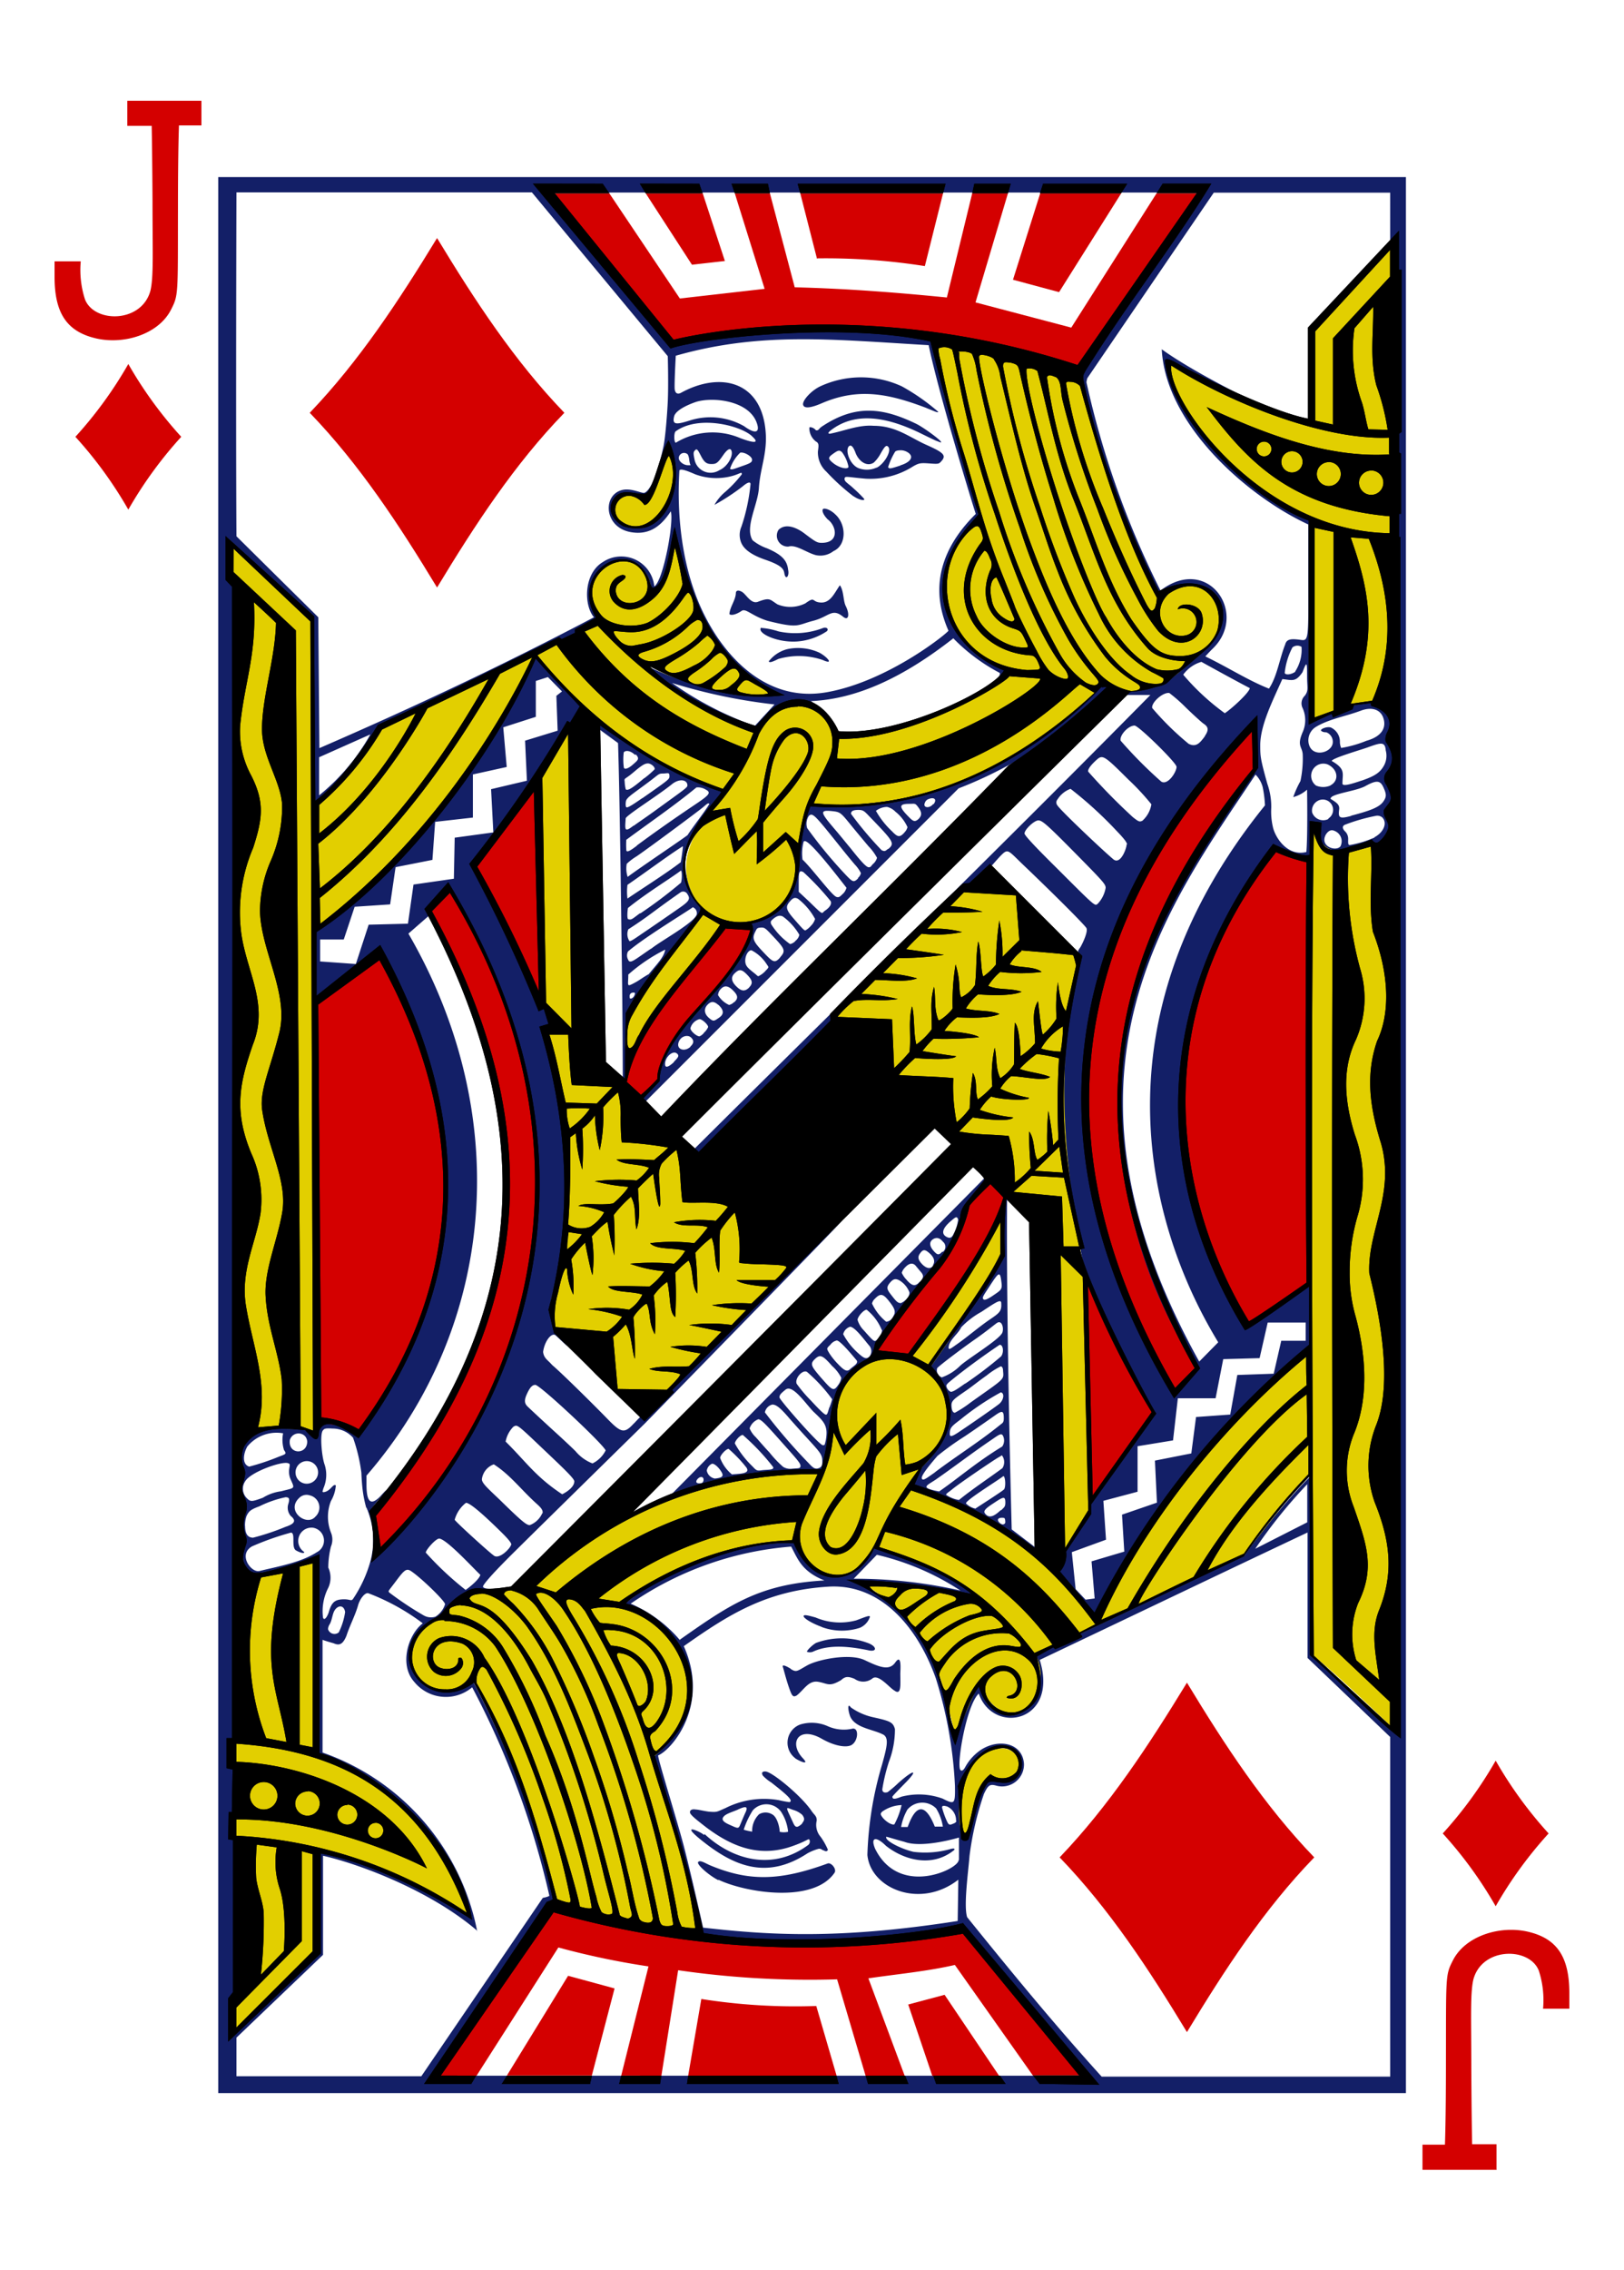 <svg xmlns="http://www.w3.org/2000/svg" viewBox="0 0 178.58 249.45">
  <title>D11</title>
  <path d="M14.11,56a45.13,45.13,0,0,0-5.82-8,45.12,45.12,0,0,0,5.82-8,45.12,45.12,0,0,0,5.82,8A45.13,45.13,0,0,0,14.11,56Z" style="fill: #d40000"/>
  <path d="M164.47,209.47a45.13,45.13,0,0,0-5.82-8,45.12,45.12,0,0,0,5.82-8,45.12,45.12,0,0,0,5.82,8A45.13,45.13,0,0,0,164.47,209.47Z" style="fill: #d40000"/>
  <path d="M48.06,64.56c-4.15-6.85-8.51-13.51-14-19.2,5.45-5.69,9.82-12.35,14-19.2,4.15,6.85,8.51,13.51,14,19.2C56.58,51,52.21,57.7,48.06,64.56Z" style="fill: #d40000"/>
  <path d="M130.52,223.3c-4.15-6.85-8.51-13.51-14-19.2,5.45-5.69,9.82-12.35,14-19.2,4.15,6.85,8.51,13.51,14,19.2C139,209.79,134.67,216.45,130.52,223.3Z" style="fill: #d40000"/>
  <path d="M24,230V19.46H154.6V230ZM71,54.47c-4.67-1.27-4.56,3.37-1.14,3.54,3.83.33,5.47-6.2,3.64-8.78C73.51,49.23,71.92,54.15,71,54.47ZM40.7,80.71l-5.61,2.5,0,4.19a23,23,0,0,0,5.63-6.69ZM79,206.61c-1.1-.56-2.43-1.76-2.23-2s.7.08,1.24.33c4.38,1.85,7.79,1.73,13-.17.4-.14,1,.61.77,1-2.31,3.43-9.8,2.21-12.79.78Zm-1.53-5.08c3.24,3,7.64,4,11.41,1.2a.49.49,0,0,0,.15-.51c-.11-.28-.11,0-1.72.58-3.62,1.36-6.67.24-9.65-2-1.23-.95-1.79-1.41-1.79-1.66s.23-.37.64-.3c.26,0,1,.19,1.49.24.91.07.84,0,1.76-.39a9.41,9.41,0,0,1,5.88-.88,11.43,11.43,0,0,0,1.17.22c.46-.15-.22-.77-2-2.16a4.62,4.62,0,0,1-.92-.75c-.22-.37,0-.47.27-.46.72,0,4,2.72,5.08,4.34.34.49.57.54.57,1.05a2,2,0,0,0,.42,1.78,7.44,7.44,0,0,1,.81,1.43s-.08.31-.46.07c-.17,0-.25-.22-.57-.17a5.68,5.68,0,0,0-1.21.49c-4.24,2.78-7.71,1.59-11.11-1s-.63-1.39-.26-1Zm9.19-.27a4.91,4.91,0,0,0-.77-2.17,2,2,0,0,0-3.11-.16,9.24,9.24,0,0,0-1,2.13,6.53,6.53,0,0,0,.93.21,2.54,2.54,0,0,1,.76-1.91,1.41,1.41,0,0,1,1.42,0c.59.29.84,1.47.85,1.93a2,2,0,0,0,.9,0Zm-5.5-2.42c-.64.29-1.47.48-1.67.91s.65.72,1.1.93c.65.29.65.2.86-.3.13-.31.3-.71.46-1.08.48-.93,0-.8-.76-.46Zm7.05,1.49c.27-.3.29-.54,0-.91a2.56,2.56,0,0,0-1-.54c-.59-.2-.85-.44-.48.36l.53,1.15c.24.49.43.39.76.16a1.09,1.09,0,0,0,.22-.22ZM27.4,161.16a24.92,24.92,0,0,0,3.26-1.09c.79-.3.88-.29.57-.73a3.79,3.79,0,0,1-.1-1.84,4.16,4.16,0,0,0-3.93,1.45C26.75,159.73,26.59,160.9,27.4,161.16Zm-.17,3.56c.34.31.54.28,1.68-.14a5,5,0,0,1,2-.71c1.52-.4,1.52-.24,1.09-1.22a2.11,2.11,0,0,1-.2-1.23c.07-.49.13-.56-.14-.64-.72-.23-4.15,1-4.7,2A1.46,1.46,0,0,0,27.23,164.71Zm78.31,33.16c.06.78.08,2,.08,2.63,0,1.26.47,1.56,1,.86.53-1.65.74-4.25,2-5.56.94-.27,2.09.21,2.77-.44a1.85,1.85,0,0,0-1.08-3.31C107.44,192,105.34,195.51,105.54,197.87Zm7.06-4a2.41,2.41,0,0,1-3.11,2.32c-.66-.17-.85,0-1.29.92a33.63,33.63,0,0,0-1.59,6.83c-.11,1.52-.67,5.47-.26,6.72,4.61,5.71,9.47,11.65,14.79,17.52h31.73V190.87l-9.09-8.69,0-13.78c-9.83,4.64-19.64,9.34-29.45,14,2.14,6.86-5.11,8.3-6.7,3.7-1.38,1.26-2.51,8.08-2,8.41,0,0,.18.25.49-.3a5.44,5.44,0,0,1,1.86-2C110,191,112.46,191.61,112.6,193.83Zm-25.18-.7a2.13,2.13,0,0,1,.57-3.68,4.34,4.34,0,0,1,3,.17,4.31,4.31,0,0,0,2.78.28c.72-.08.59,1.43-.17,1.82-.53.27-1.75.14-3.23-.7-2.55-1.46-3.68.43-2.09,2.13.88.94-.62.19-.85,0ZM34.85,170.56a1.43,1.43,0,0,0-.47-2.69,1.46,1.46,0,0,0-.92,2.68c0,.24-.61,0-.94-.2-.51-.38,0-1.88-.52-1.94a30.77,30.77,0,0,0-4.28,1.51c-1.59.9-.1,2.94.82,2.71,1.92-.48,4.52-.91,6.31-2.07Zm-7.9-2.91c0,.91.29,1.31.88,1.32a26.35,26.35,0,0,0,3.56-1.19c.91-.3,1.28-.63.58-1.2a1.39,1.39,0,0,1-.29-1.24c.24-.75.06-.79-.26-.82a11.92,11.92,0,0,0-2.89,1c-1,.37-1.16.54-1.42,1.07a3.14,3.14,0,0,0-.17,1.08Zm10.31,11.71a7.39,7.39,0,0,0,.69-2.22c-.1-.65-.58-.8-1-.38s-.38,1.17-.69,1.71a1.09,1.09,0,0,0-.19.55.74.74,0,0,0,1.2.34ZM49.81,98.24c-1.08-1-2.66,2.4-2.71,2.44l-2.19,1.91c11.63,20.06,9.61,43.15-4.61,59.56l0,1c0,2.29.69,2.19,1.66,1.12s.34-.2-.08.24-.93,1.14-1.08,1.34c.17,1.27.92,3.54.61,4.6C65.71,147,61.23,118,49.81,98.24Zm-9.54,67.43a13.3,13.3,0,0,1-.43-2.3c-.05-.52-.08-1-.1-1.53a18.67,18.67,0,0,0-.92-3.86,3,3,0,0,0-2.24-1c-.84-.05-.92,0-1.1.24-.31.47-.1,2.86.22,3.73a3.65,3.65,0,0,1-.14,2.6c-.1.37-.14.39,0,.42.79-.06,1.05-1,1.37-.74a4,4,0,0,1-.54,1.71,4.73,4.73,0,0,0,0,3.46,2,2,0,0,1,0,1.55,9.54,9.54,0,0,0-.29,2.31,2.63,2.63,0,0,1,0,2.21,5.62,5.62,0,0,0-.58,3.28c.11.35.4.05.62-.55.33-1.19.72-1.45,1.7-1.46.71,0,.78.25,1-.07a14.23,14.23,0,0,0,1.86-4,9,9,0,0,0-.4-6Zm7.58,12a2.49,2.49,0,0,0,1.09-1.39c0-.35-2.66-2.93-3.76-3.65-.5-.32-.74-.09-1.63,1.1s-.89,1.07-.74,1.27a36.08,36.08,0,0,0,3.78,2.51,1.62,1.62,0,0,0,1.26.15Zm5-4.6c-.4-.3-3.58-3.83-4.52-4-.36-.07-1.51,1.24-1.51,1.54a34.68,34.68,0,0,0,4.38,4.1C51.62,174.43,52.77,173.5,52.83,173Zm3.38-3.33c0-.21-.35-.64-1.21-1.48-2.18-2.14-3.4-3.13-3.78-3.12A3.52,3.52,0,0,0,50,167c.14.27,3.79,3.58,4.26,3.9.58.56,1.86-.75,1.94-1.15Zm3.42-3.42c.09-.31-.09-.58-.55-1-1.73-1.53-2.95-3.23-4.8-4.41A2,2,0,0,0,53,162.47c-.09.45.56,1,1.94,2.32,2.38,2.33,2.94,2.8,3.31,2.8a2.45,2.45,0,0,0,1.38-1.31Zm-25.58-2a1.13,1.13,0,0,0-1.08.2c-1.69,1.44.71,3.29,1.69,2.14a1.37,1.37,0,0,0-.61-2.34Zm29.09-1.51c0-.24-.49-.78-2.2-2.41-4.22-4-4-3.88-4.5-3.63a3.14,3.14,0,0,0-.86,1.64c2.25,2.22,3.28,3.85,6.22,5.79.5-.25,1.31-.78,1.33-1.39Zm-29,.15a1.24,1.24,0,1,0-1.66-1.08,1.23,1.23,0,0,0,1.66,1.08Zm32.45-3.54c0-.48-7.22-7.24-7.74-7.24-.35,0-.6.28-.93,1s-.26,1.06.1,1.4c.52.5,1.91,1.79,3.24,3,.78.71,1.68,1.56,2,1.88a4.61,4.61,0,0,0,1.87,1.35,3.16,3.16,0,0,0,1.45-1.43Zm-32.83-.87a1,1,0,0,0-.26-.76,1,1,0,0,0-1.65.45C31.66,159.82,33.71,159.89,33.78,158.48Zm5.35-52.62,1.41-4.32,4.32-.11.61-4.3,4.44-.64L50,92.05l4.25-.58L54,86.72l3.94-.93-.2-4.4,3.58-1.1-.14-3.83.62-.48-1.55-1.58-1.33.43,0,3.94-3.58,1.15.38,4.36L52,85.1l0,4.74-4.15.47-.3,4.18-4.05.8-.6,4.09L39,99.64l-1.2,3.6-2.6,0v2.41Zm47.81,77.46c.65.41.69.25,1.83-.39s4.66-1.37,6.33-.57,2.7,1.18,3.35.25c.76-1.09.54,1,.55,1.25,0,1.13.15,2.44-.66,1.83-.48-.25-1.7-1.8-2.37-1.35a1.64,1.64,0,0,1-2,.07c-.65-.26-1-.31-1.48.14-1.33.78-1.43.38-2.5.19s-1.56.85-2.37,1.49c-.43.25-.54.06-.87-.89s-.58-2-.67-2.25.26-.17.88.22Zm1.8-1.86c-.08-.12.57-.76,1-1a8.21,8.21,0,0,1,5.66,0c1,.35,1.1,1,.17.83-1.93-.4-4.34-.74-6.2.15a1,1,0,0,1-.64,0Zm1.63-2.75c-1.32-.49-2-1-2-1.18s.28-.15,1.32.14a6.83,6.83,0,0,0,4.47.31c1-.37,1.5-.6,1.5-.38a2,2,0,0,1-1.1,1.2,6.41,6.41,0,0,1-4.22-.09Zm29-3,1-.13-.34-4.08,3.6-1.07-.25-4.06,3.84-1.32L127,160.5l4-.79.52-4,3.76-.27.78-4.35,4-.14.83-3.62,2.69,0v-2H139.4l-.89,3.91-4,.11-.84,4.3-4.15,0-.53,4.63-3.9.64v5l-3.76,1,.29,4.27-3.76,1.37.42,4.07Zm24.56-94c.36,1.45,2.39,1,2.61-.06a1.12,1.12,0,0,0-.69-1.25c-.09,0-.41,0-.57-.17s.62-.5,1.06-.36a1.71,1.71,0,0,1,1,1.53,1.66,1.66,0,0,0,.14.72,12.79,12.79,0,0,0,2.78-.79c1.63-.45,2.22-1.39,1.86-2.49-.3-.92-1.24-1.28-2.47-.82-1.61.61-3.49.91-4.94,1.78a1.73,1.73,0,0,0-.79,1.89ZM74.77,180.17c5.53-3.89,8.79-6.11,15.89-6.5-2.53-1-2.95-2.41-3.66-3.72a36,36,0,0,0-17.65,6.27,14.71,14.71,0,0,1,5.41,4Zm30.84-5.39a28.5,28.5,0,0,0-9.19-3.93l-2.54,2.63a52.43,52.43,0,0,1,11.73,1.3Zm25.76-25c-17.3-26.61-5.68-50,6.35-64.94.39-.49.48-.51.39-.9a28.79,28.79,0,0,1-.17-4.59c-22.24,22.06-22.81,50.79-8.86,73.59,1-.89,3-2.08,2.28-3.16Zm2.59-2.28c-2.84-4.73-18-30.36,5.14-59a12.68,12.68,0,0,0-.25-2,3,3,0,0,0-.79-1.38c-9.7,14.58-23.81,32.82-6.19,64.5ZM120.73,99.29a3.39,3.39,0,0,0,.85-1.73c0-.38-.27-.69-2.88-3.34-3.48-3.53-4.07-4.07-4.52-4.07s-1.52,1-1.52,1.44c0,.19,1,1.29,3.44,3.7,4.48,4.47,4.27,4.29,4.63,4Zm3.2-6.5c0-.21-.32-.63-1.08-1.42a43.45,43.45,0,0,0-5.13-4.69,2.85,2.85,0,0,0-1.43,1.16.51.51,0,0,0,0,.68c.35.55,4.84,4.81,6.11,5.88.77.7,1.46-1.07,1.49-1.61Zm1.73-2.64a3.09,3.09,0,0,0,.95-1.77,26.86,26.86,0,0,0-2.53-2.72c-2.67-2.66-2.83-2.76-3.5-2.16s-1,1.08-.91,1.3a67.12,67.12,0,0,0,4.91,5C125.24,90.32,125.32,90.34,125.67,90.16Zm20.4-.2a1.13,1.13,0,0,0-1.2-1.92,1.21,1.21,0,0,0-.57,1.26A1.29,1.29,0,0,0,146.07,90Zm2.49-.31c2.13-.56,3.15-.93,3.59-1.6.31-.46.34-.74,0-1.49s-.69-.9-2-.17c-.92.5-3,.74-3.67,1.16-.28.25-.15.24.08.39.51.33.76.55.71,1-.12.94,0,1.08,1.31.73Zm-2.25-3.34c1-.53.82-1.8-.33-2.31a1.34,1.34,0,0,0-1.26,2.33A2,2,0,0,0,146.31,86.31Zm3.43-.52c1.49-.51,2.07-.91,2.5-1.74a2.26,2.26,0,0,0,.15-1.58c-.07-1-.55-.85-1.94-.35-.68.26-3.93,1.18-4,1.51,1.57.9,1.17,1.37,1.18,2.52.08.26.82.07,2.09-.36Zm-20.36-1.53c0-.43-4.17-4.52-4.61-4.52-.69,0-1.68,1.07-1.53,1.66a47.72,47.72,0,0,0,4.47,4.5C128.39,86.31,129.34,84.92,129.38,84.27Zm3.11-3.36c.45-.65.42-1-.12-1.36-.2-.13-1.07-.92-1.94-1.76a16.92,16.92,0,0,0-1.84-1.62c-.72-.1-2,1.06-1.88,1.65a31.46,31.46,0,0,0,4,3.93C131.58,82.18,132,81.55,132.49,80.91Zm4.94-5.28c-1.79-.93-5.31-2.88-5.31-2.88a3.75,3.75,0,0,0-2,1.41,26,26,0,0,0,4.57,4.23C135.29,78,137.34,76.16,137.43,75.63Zm5-1.82a4.36,4.36,0,0,0,.7-2.71.87.87,0,0,0-1,.06,7.85,7.85,0,0,0-.85,2.81c.11.28.8.15,1.18-.15Zm-38.82,77.55a5.38,5.38,0,0,0,2-1.28c1-.88,4.27-2.84,4.62-3.62.16-.45,0-1.09-.3-1.14s-.31.16-2.47,1.71c-1.45,1-4,2.92-4.39,3.32A.81.81,0,0,0,103.59,151.36Zm-.3,12.53c2.22-1.54,4-3.14,6.91-4.92a1.17,1.17,0,0,0,.12-1.09c-.17-.44-.4-.27-1.28.34-2.13,1.44-4.33,3.13-6.16,4.39-.59.4-1.09.62-1,.84S103,163.84,103.29,163.89Zm2.16.95c1.46-1.19,3.21-2.34,4.77-3.49a1.26,1.26,0,0,0,.05-1.25c-.18-.24,0-.19-.46.05-.63.36-4.41,2.93-5.11,3.52-.41.34-.75.51-.65.63a3.58,3.58,0,0,0,1.41.55Zm1.83.93c.3-.2,2.9-1.86,3.11-2.08s.17-1.38-.06-1.47c-.66.52-4.12,2.63-4.12,3a2,2,0,0,0,1.08.58Zm2.77.23c.4-.37.48-.43.49-.84,0-.74-.17-.71-1.23,0-.74.48-1.19.81-1.05,1.1.52.82,1.27.17,1.79-.31Zm.29,1.52c.21-.08.21-.18.18-.44s-.08-.28-.39-.28C109.29,166.82,110,167.58,110.34,167.51Zm-10.1-4.15a7.8,7.8,0,0,1,1.79-3.2c3.49-3.09,2.42-6.9.22-10,2.85-4,5.7-8.23,8.15-12.11v-6.3l.33,0c-.11,13.76.51,36.32.51,36.32l2.84,2.16-.38.19c.47-.07-8.25-5.54-13.45-7.09Zm2.56-1.57c2.41-1.82,4.76-3.26,7.16-5.2.25-.21.4-.22.41-.7,0-.91-.17-.92-1.06-.28-.4.28-1.85,1.3-3.23,2.23a31.6,31.6,0,0,0-3,2.15c-1.35,1.56-1.85,2.3-1.71,2.52s.42,0,1.46-.73Zm2.63-4.42c1.24-.82,4.21-2.88,4.48-3.13.47-.44.55-1.15.13-1.23a29,29,0,0,0-4.45,3c-.95.72-1.16.88-1.16,1.56C104.44,157.94,104.68,157.86,105.43,157.37Zm1.24-3.21c3.8-2.71,3.71-2.48,3.62-3.49,0-.34-.1-.49-.25-.52a8.19,8.19,0,0,0-1.55,1c-.76.53-1.66,1.25-2.11,1.56-1.32.92-1.76,1.16-1.76,1.69s.14.85.37.85A12.46,12.46,0,0,0,106.67,154.16Zm-.55-2.1a44.4,44.4,0,0,0,3.95-3c.32-.4.26-1.28-.15-1.28-1.76,1.18-3.87,2.72-5.36,3.94-.19.17-.44.33-.51.55a.85.85,0,0,0,.49.68c.29,0,.74-.32,1.59-.92ZM105,147.87c1.34-.91,2.55-2,3.88-2.9,1-.68,1.28-.89,1.22-1.75,0-.5-.47-.21-2.16.92a9.22,9.22,0,0,0-2.25,1.72c-.31.71-1.32,1.38-1.38,2.2,0,.3.2.16.68-.18Zm4.11-5.45c1-.68,1.13-.7,1-1.6-.14-1.13-.26-1.07-1.24.44-.65,1-.87,1.27-.77,1.46s.35.13,1-.29Zm-3.74-8.33c-.11-.5-.26-.39-.78.06-1,.84-1.1,1.44-.51,1.76.31.17.56.15.75-.26A4.73,4.73,0,0,0,105.35,134.09ZM100,142a2.61,2.61,0,0,0-1.11-1.31c-.42-.22-.68-.18-1.09.34s-.2.76.36,1.47c.41.52.58.69.9.69.39-.15,1-.68.94-1.18ZM79.39,161.85c-.27-.53-.85-1.08-1.11-1a1,1,0,0,0-.56.75,1.09,1.09,0,0,0,.89.87C79.23,162.4,79.62,162.3,79.39,161.85Zm2.52-.8a15.41,15.41,0,0,0-1.79-1.84c-.28,0-.93.69-.93,1a4.28,4.28,0,0,0,1.3,1.81C81.3,161.92,82.81,162,81.9,161.05Zm3.11.16a25.21,25.21,0,0,0-3.34-3.53c-.29,0-.87.64-.87.94a10.52,10.52,0,0,0,1.9,2.48c.45.47.49.54,1.05.46s1.4,0,1.26-.34Zm5.4-.73c0-.66-.34-1-1.72-2.51-.5-.54-1.35-1.49-1.88-2.09-1-1.18-1.47-1.54-1.89-1.54a1.1,1.1,0,0,0-.82.86,61.85,61.85,0,0,0,4.84,5.61c.51.55.74.71,1.23.45.28-.19.24-.52.24-.77Zm-4-7.81c-.52.42-.71.6-.71.88s4.38,5.26,4.77,5.26c.23,0,.19,0,.33-.55.27-1.57-.16-2-1.29-3.07-.76-.7-2.3-3.09-3.1-2.51Zm7.74-3.23c-1.22-1.47-1.9-2.14-2.15-2.14a1.19,1.19,0,0,0-.7.47c-.46.43-.41.42-.12.93a7.47,7.47,0,0,0,.94,1.17c.67.7,1,.92,1.35.58s1-.65.69-1Zm-.64-3.66a1.13,1.13,0,0,0-.8.83,7.64,7.64,0,0,0,1.69,2.12c.56.5.87.69,1.21.31a.92.92,0,0,0,0-1.13c-.5-.57-1.58-2.09-2.14-2.12Zm3.44.36a5.53,5.53,0,0,0-1.66-2.22c-.33,0-1,.77-1,1.12A2.78,2.78,0,0,0,95,146.2c.89,1,1.12,1.27,1.32,1.11A1.68,1.68,0,0,0,97,146.15Zm1.41-1.84c.08-.36-.14-.73-.64-1.36-.63-.79-.93-.84-1.52-.23a1,1,0,0,0-.32.53,5.63,5.63,0,0,0,1.56,2c.56-.07.74-.48.93-.91Zm-2.31,4.13a1.47,1.47,0,0,1-.86,1.14c-4,2.89-3.88,7.6-4.73,11.95-6.49-.07-16.75,2.6-16.69,2.74l34.49-34.82s.43.11.17.41c-2.79,2-2.62,5.91-4.45,7.87-3.07,3.71-5.92,6.93-7.92,10.71ZM77.36,162.67c.06-.39-.31-.5-.62-.18s-.19.55.25.5c.23,0,.34-.12.37-.32ZM88,161.21c.13-.33-.18-.64-2-2.69s-2.3-2.56-2.62-2.56a1.62,1.62,0,0,0-.95,1,2.78,2.78,0,0,0,.65.94c.36.39,1,1.15,1.52,1.69a11.9,11.9,0,0,0,1.52,1.6,1.52,1.52,0,0,0,1,.2C87.78,161.34,87.93,161.36,88,161.21Zm3.2-6.53a7.91,7.91,0,0,0,.31-.92,17.56,17.56,0,0,0-2.76-3c-.48-.31-1.38.7-1.15,1.29a15,15,0,0,0,1.56,1.84c1,1.08,1.52,1.59,1.68,1.56s.19-.28.36-.81Zm1-2.53a1.79,1.79,0,0,0,.31-.75,4.33,4.33,0,0,0-1-1.29c-1.05-1.19-1.32-1.32-1.9-.77s-.38.81.63,2c1.26,1.43,1.41,1.61,1.92.86Zm9-11.32c.39-.47.4-.7,0-1.13l-.49-.59c-.32-.39-.75-.32-1.2.18a1.43,1.43,0,0,0-.35.57,2.64,2.64,0,0,0,.5.74c.62.73,1,.81,1.49.23Zm1.38-1.79c.27-.41.15-.86-.35-1.31s-.71-.45-1-.08-.37.66.1,1.19,1,.69,1.29.21Zm1.11-1.48a.71.71,0,0,0,0-1.11c-.31-.39-.63-.5-1-.33-.57.3-.51.83.05,1.42.34.36.5.4.88,0ZM77.31,211.82c7.06.79,14.65,1.35,28-.73l.07-4.54c-4.17,3.26-9.65,1-10-2.72A38.86,38.86,0,0,1,97,193.88c.56-2,.72-2.83.2-3.23-1.15-.65-3.2-.73-3.73-2.09-.25-.72-.27-1.48.09-.94a6.78,6.78,0,0,0,2.54,1.1c1.81.4,2.1.54,2.31,1.28a9.94,9.94,0,0,1-.65,3.56,19.7,19.7,0,0,0-.74,3.06c0,.35.28.41.59.31a13.31,13.31,0,0,0,1.17-1c1.74-1.55,2.25-1.51.76,0-.59.6-1.41,1.44-1.41,1.5,0,.32.3.28,1,0a7.67,7.67,0,0,1,4.52.21c1.33.67,1.39.64,1.36-1.39a46.58,46.58,0,0,0-2.1-11.81c-1.89-5.35-5.81-10.32-11.6-10.1-7.06.37-11.32,3.18-16.12,6.55,2.9,6.44-1.29,11.37-2.81,12-.15.06,1.9,6.55,2.78,9.84.79,3,2.13,9,2.13,9Zm30-155.31c-.16-.42-4.09-13.23-5.19-18.58-10.62-.62-18.47-1.5-27.81,1.16,0,0-.2,3.61-.1,3.78.1.45.42.44.68.29,4.32-2.37,9-1.3,9.32,4.55.12,2.24-.63,3.81-.76,5.93-.12,1.85-1.58,4.32-.69,5.73a5.27,5.27,0,0,0,1.58.88c1.59.68,2.21,1.3,2.32,2.34.17.72-.26,1.2-.4.46-.08-.47-.17-.88-2.12-1.55s-2.42-1.41-2.61-1.81a2.25,2.25,0,0,1,0-1.82,20.75,20.75,0,0,0,1-4.67c0-.32-.38-.17-.83.22a24.16,24.16,0,0,1-3.14,2.06,5.21,5.21,0,0,1,1.11-1.36,13.33,13.33,0,0,0,1.9-2c0-.32-.12-.1-.94.15a6.67,6.67,0,0,1-4.18-.15c-.94-.41-1.6-.65-1.74-.43-.35,5.7.5,11.58,2.89,16.17,2.14,4.17,6.59,9.38,13.29,8.21,6.92-1.21,13.65-6.78,13.4-6.78-2.58-5.85.36-10.2,3-12.81ZM52.52,212.2c-5-4.32-12.69-7.29-17-8.28v10.89L26,223.91v4.24H46.33l13.36-19.6s.64-.12.72-.24a93.19,93.19,0,0,0-8.49-22.9,4.48,4.48,0,0,1-6.38-.61c-1.68-1.89-.65-5.21.95-6.42a24.11,24.11,0,0,0-6-3.31c-.38-.09-.95.68-1.13,1.38-.33,1.13-.89,2.15-1.26,3.29-.41,1-.81,1.1-1.42.83-1-.28-1.21-.38-1.21-.38l0,12.39a26.12,26.12,0,0,1,17,19.62ZM83,79.77l2.17-2.36A60.8,60.8,0,0,1,73.9,75.05,37.07,37.07,0,0,0,83,79.77ZM71,73.13s8.67,4.25,14.72,3.13c-5.51-2.19-9.7-7.3-11.48-17.71-.39,2-1.2,6.22-2.47,6.68-1.78-6.91-9-2.89-6.08,2.74-7.27,5-16,7.82-23.93,11.67,0,0-1.19,3.66-7.13,8.68-.61-5.8.22-14.61-.48-20.53L24.88,59a33.08,33.08,0,0,1,0,4.68,3,3,0,0,0,1,.73c.6,33.9-.2,98.2-.2,98.2.09,19,.43,37.86.11,56.71l-.32,4.54,9.5-9.06A81,81,0,0,1,35,203.47c6,1.21,11.59,4,16.61,7.12.63.18-3.08-12.34-16.57-17.89,0,0,0-3.91,0-12.4,0-8.2-.13-9.06-.31-9.2-.55.59-7.45,2.92-7.8,2.53.18.06-1.95-14.51-.1-16.72l6.6.14c1.89,1.53,1.13-.33,2.23-.64.66-.18,3.71,1,3.71,1,12.58-14.87,11.33-39.31,2.3-53.07-2.31,1.88-4.77,4.43-7.09,5.52,0-.08,0-7.58,0-7.58,12-7.72,25.1-30.1,24.27-30.17A59.41,59.41,0,0,1,64,77.8L52.09,95c2.72,5.48,5.47,10.45,7.25,15.26.24.65,1,.63,1.17,1.32s-.55,1.4-.46,2c2.51,9.59,3.07,19.76.6,29-.52,2.07.43,3.76,1.71,5.32.11.14-1.19-1.12-1.3-1.19-.44-.27-1.18.67-1.34,1.85.1.72.49.85,1,1.44.92.76,4.56,4.35,6.16,6,1.42,1.45,1.79,1.52,2.75.49.27-.25.55-.6.81-.81,0,.08.4-.29.52-.41l21.44-20.94c2.49-2.43-21.4,22-21.4,22S59.43,167.69,56.59,170.5s-3.33,3.53-3.45,3.75c-.21.38.95.37,1.47.3a4.13,4.13,0,0,1-.93.11c-3-.41-4,2.66-5.95,3.34-5,3.58-1.65,9.32,3.16,7.42l1.17-.56a108.14,108.14,0,0,1,9.09,23.86l-.8.37-12.68,19h71.91c-5.17-5.15-9.56-11.46-14-16.19-7.17,2.15-28.86,1.71-28.51.78,0,0-3.28-13.3-5.14-19.83,5.89-5.05,5.29-13-3.27-16.6a32.09,32.09,0,0,1,18.62-7c2,5,6.65,5.37,8.85.74,0-.05,8.27,2.54,11.31,5.34-4.51-.47-9-1.37-13.48-1.58a16.63,16.63,0,0,1,9.32,10.36c.63,1.67,1.61,7.2,1.86,7.22,0,0,1.51-6.39,2.67-6,3,6.22,8.11,1.54,5.95-3.41,7.58-3.62,16.12-7.67,23.1-11,2-3.07,7-8.67,7.33-8.7l.26,19.78,9.14,8.41s.28-85.39.28-98.17c-.31-21.22-.05-45.54-1-65.39V21.17h-19.4L119.57,41.55a2.23,2.23,0,0,0-.1.46,97.71,97.71,0,0,0,8.14,22.88c5.27-4,9.7,2.57,5.75,6.38-.36.35-.82.86-.82.86,2.57,1.24,4.69,2.63,7,3.54.9-1.34,1.17-3.33,1.78-4.84.15-.58.59-.65,1.46-.55,1.12.13,1.11.6,1.08-6.53l0-6.12c-6.75-3.11-15.69-11-16.11-19.25,3.9,2.84,13.58,7.68,16,8.05,1.05.29.18-2.25.21-3,.28.19.39,3,.39,3-4-1.2-6-1-15.93-6.69,1.7,8.09,9.79,14.47,15.67,17.38,0,0,.25,3.84.23,8.15,0,13.13.09,13.76.09,13.76,1.9-.18,2.38-1.53,8.53-2.32a98.65,98.65,0,0,1,.08,15.66c-4.95,1.09-7.31,2.17-8.39-1-.26.15-.37,1.34-.47,2.59-.12.63-3.39-.47-3.72-.65-14.13,16.28-12.93,35-3.33,52.37a60.07,60.07,0,0,1,7-4.46c.07,2.21.1,6.75.1,6.75-11.06,8.12-24.31,29.64-23.86,29.7l-4.49-5.37s2.83-4.5,3.83-5.69a8,8,0,0,0,.19-1.53l6.87-9.94c-2.93-6.63-6.95-11.73-8-18.21-4.58-20.71.38-31,0-31.8,0,0-.06-.41-.16-.5s0-.24.21-.54c.33-.57.85-1.75.67-2.1s-3.85-4-7-7c-1.68-1.61-1.61-1.79-2.47-.92-.32.33-1.11,1.25-1.11,1.25C97.34,106,88.2,115.68,76.65,127l-.55-.5c16.8-16.71,33.76-33.26,50.4-50.13l-2.93,0a.75.75,0,0,1,.37-.47,9.18,9.18,0,0,0,4.35-1.14c2.37-1.76,5.78-4.13,6-6.45-.17-4.48-3.95-5.13-6.67-2.94a83.65,83.65,0,0,1-8.4-22.65c-.08-.38-.61-1-.69-1.47.81-2.54,13.68-20.09,13.68-20.09H60L73.75,37.62c0-.65,19.6-3,28.58-.23l5.47,19.43c-5,4.8-6.43,12.7,2.7,16.82.18.39-.87,1-.87,1,.15-.24.4-.48.3-.7a20.17,20.17,0,0,1-5.1-3.8c-5.49,4.3-10.63,6.69-15.66,6.9,0,0,2.66,1.8,3.17,3.78-3.22-5-6.28-3.76-9.34-.86-3.88-1.85-6.31-1.35-11.95-6.84Zm-.73,47.56,2-2a10.2,10.2,0,0,1,2.32-5.37c1.88-2.26,4-4.38,5.48-6.38,1.84-2.41,2.83-4.6,2.35-5.61,2.74-.49,5.25-2.91,5.33-7.3A18.31,18.31,0,0,1,89,88.44s19.1-.65,32.24-13.18c0,0,.92.2.7.37a45.69,45.69,0,0,1-16.53,11l-34.51,34.5Zm3.82-4c.52-.52.63-.69.34-.93-.45-.37-1.3.39-1.3,1.16,0,.49.39.34,1-.23ZM75.92,115c.41-.39.4-.68.06-1s-1.14-.18-1.37.57.67,1.06,1.32.45Zm1.57-1.59a2,2,0,0,0,.38-.55c0-.27-.66-.87-.95-.87a1.41,1.41,0,0,0-1,1c0,.29.66.89,1,.89A1.27,1.27,0,0,0,77.49,113.38Zm1.48-3c-.47-.4-.78-.4-1.17,0s-.4.95.13,1.42.58.38,1.14,0S79.62,111,79,110.42Zm1.74-.26c.51-.43.44-.78-.12-1.33s-1-.59-1.45,0a1.07,1.07,0,0,0-.18.53,2.68,2.68,0,0,0,1.21,1.08,1.07,1.07,0,0,0,.54-.31Zm1.67-1.65c.43-.45.38-.77-.24-1.41s-.88-.58-1.34-.15-.38.9.16,1.44S81.9,109,82.39,108.5Zm1.9-1.92c.32-.34.23-.31,0-.67a4.36,4.36,0,0,0-1.65-1.49c-.36,0-.68.58-.68,1.15s.28.8,1,1.37c.48.38.33.41.7.19a2.48,2.48,0,0,0,.62-.55Zm1.5-1.38c.68-.77.55-.92-1.09-2.65-.56-.59-.67-.65-1.07-.62s-.4.12-.6.52c-.36.73-.09,1.11.94,2.2S85.19,105.89,85.79,105.21Zm1.68-1.81a1.14,1.14,0,0,0,.44-.67,6.62,6.62,0,0,0-1.8-2c-.34-.19-.69-.08-1.12.29-.26.23-.25.28-.19.53a7.58,7.58,0,0,0,2.09,2.2A1.09,1.09,0,0,0,87.47,103.4Zm1.67-1.62a1.73,1.73,0,0,0,.5-.79,7.1,7.1,0,0,0-1.87-2.21c-.38-.2-.59-.11-1,.41s-.26.88.59,1.85,1.06,1.21,1.21,1.21A2.33,2.33,0,0,0,89.13,101.78Zm1.57-1.69c.36-.22.83-.68.64-1.06a29.59,29.59,0,0,0-3-3.19c-.53-.28-.51.12-.51,1.44V98L89,99.09c1.68,1.65,1.3,1.24,1.7,1Zm2-1.87a1.42,1.42,0,0,0,.38-.66c-1-1.27-4.06-5.27-4.61-5.12-.06,0-.08,0-.12.13a5,5,0,0,0-.1,1.9c1,.92,3.2,3.91,3.71,4.09.3.12.44-.06.73-.34Zm1.62-1.71a1.1,1.1,0,0,0,.35-.55A3.81,3.81,0,0,0,94,95c-.36-.42-1.06-1.27-1.56-1.9-2.85-3.55-3.06-3.82-3.49-3.46A1.59,1.59,0,0,0,88.76,91a50.12,50.12,0,0,0,4.36,5.26C93.76,96.91,93.89,97,94.37,96.51ZM96,94.94a1.38,1.38,0,0,0,.44-.68A5.6,5.6,0,0,0,95.51,93c-.48-.57-1.28-1.53-1.78-2.14-1.28-1.57-1.29-1.63-2.24-1.73-1.45-.15-1.25.17.38,2.08.4.46,1.14,1.38,1.66,2,1.21,1.53,1.75,2.09,2,2.09s.24-.14.48-.37Zm1.67-1.64c.74-.62.59-.83-1.81-3.32C95.07,89.17,95,89,94.4,89s-.82.13-.82.43a39.06,39.06,0,0,0,3.37,4c.31.12.35.15.72-.17Zm1.76-1.8a1.31,1.31,0,0,0,.36-.61,4.59,4.59,0,0,0-1.32-1.69,1.9,1.9,0,0,0-.92-.53,2.05,2.05,0,0,0-1.23.43,9.33,9.33,0,0,0,1.77,2.25c.61.64.84.7,1.34.16ZM101,90c.39-.39.38-.74,0-1.26s-.37-.41-1-.41c-1.12,0-1.15.29-.29,1.21C100.35,90.2,100.53,90.42,101,90Zm1.65-1.62c.44-.55.06-.86-.65-.53a.67.67,0,0,0-.3.37C101.45,88.77,102.2,88.88,102.62,88.35ZM75.07,93C73.48,94,70.8,96,69,97.23a5.75,5.75,0,0,0,0,1.51c1-.7,4.35-2.82,5.86-4,.08-.45.19-1.24.24-1.69ZM78,88.41c-.05-.27-.23-.1-.7.3S71.43,93.12,70,94.1a6.16,6.16,0,0,0-1.08.82,2.89,2.89,0,0,0,.1,1.44c1.13-.87,6.52-4.48,6.6-4.61.56-.89,1.8-2.44,2.34-3.34Zm-.6,11.71S71,107.85,68.9,111.7c0,0,0,4.4-.07,6.94l-.35.1s0-6.8-.12-14.18c-.22-18.44-.4-22.91-.4-22.91l-2.09-1.53-.09-.73S75,85.88,79.56,86.92c-3.3,5.18-6.35,7.17-2.17,13.2Zm-7.63,9.24c.13-.31,0-.3-.22-.28a.36.36,0,0,0-.31.39c0,.23,0,.28.19.25A.63.63,0,0,0,69.77,109.36Zm1.55-2.29c.92-1.14,1.69-1.88,1.83-2.72a18.6,18.6,0,0,0-4.06,2.74c0,1.27-.26,1.42.78.86.46-.25.83-.55,1.44-.89Zm.29-2.82c1-.83,4.62-2.78,5-3.74a.7.7,0,0,0-.44-.82c.07.06-5.19,3.21-7.11,4.86a.94.94,0,0,0,0,.88c.21.55.63.1,2.52-1.18Zm-1.21-1.52c1.08-.72,3.64-2.49,4.27-2.93,1.08-.75,1.3-1,.91-1.56a.52.52,0,0,0-.72-.2c-3.13,2.18-3.4,2.55-5.77,4.08a1.4,1.4,0,0,0,.13,1.3c.18,0,.48-.21,1.19-.69Zm0-2.35A50.65,50.65,0,0,0,74.88,97c.11-.25.14-1.23,0-1.34-1.06.81-3.9,2.54-5.83,4.12-.05.32-.11,1,0,1.21.39.16.51-.05,1.34-.65ZM70,92.93c2.08-1.54,4-2.88,6.15-4.33,1.83-1.22,2.14-1.49,1.43-1.85a1.62,1.62,0,0,0-1-.22c-2.43,2-5.14,3.85-7.71,5.75a8.43,8.43,0,0,0,0,1.1c0,.39.49.06,1.18-.46Zm-.29-2.2c.17-.15,1.26-.87,2.41-1.71,3.1-2.25,3.47-2.47,3.47-2.71,0-.65-.9-.79-1.71-.13-1.5,1.22-5.07,3.44-5.08,3.76s-.09.92,0,1.13.42,0,.86-.34Zm.9-3c3.16-2.21,3-2.1,3-2.5S73.38,85,72.9,85s-.46.09-1.33.75c-1.84,1.39-2.52,1.78-2.71,2.19-.06.13-.1.64,0,.75S69.34,88.6,70.66,87.68Zm.21-2.19a9.81,9.81,0,0,0,1.16-1c.09-.23-.38-.65-.73-.65s-.68.2-1.62,1-1,.57-.94,1a4.1,4.1,0,0,0,.12.85C69.05,86.91,69.49,86.64,70.86,85.49Zm-1-2.59c-.44-.44-1-.55-1.23-.28a6.52,6.52,0,0,0,0,1.59c0,.37.47.23,1-.24S70.39,83.39,69.91,82.9ZM84.58,72.62a3.73,3.73,0,0,1,2-1.29,5.63,5.63,0,0,1,3.48.37c.84.42,1.75,1.43.4.82a8.13,8.13,0,0,0-4.87-.11c-.72.36-1.05.46-1.05.21ZM83.71,69a8.05,8.05,0,0,1,1.89.38A8.6,8.6,0,0,0,90.53,69c.42-.12.63.17.37.38a6.81,6.81,0,0,1-3.12,1.1c-2.25.21-4.66-.94-4.07-1.53Zm-11.8-4.54c1-.47,2.23-7.13,1.85-8.27-1.17,1.79-2.49,2.6-4.36,2.29-3.07-.51-3.18-4.29-.81-4.67.95-.15,2.11.47,2.3.33,1-.47,1.8-3.87,2.05-5s.45-4.07.49-5c.09-2,0-5,0-5l-14.94-18H26s-.08,25,0,37.79l9,8.9.12,14.38C45.48,77.72,55.5,73,65.31,67.83c-1.14-1.36-1.13-4.82,1-6.08a3.65,3.65,0,0,1,5.64,2.69Zm8.3,3c.07-.81.67-1.48.71-2.3,0-.18.15-.4.64-.14s1,1.39,1.78,1.11c1.34-.51,1.29-.26,2.15.28a3.7,3.7,0,0,0,3.07-.11c1.15-.83.63-.14,1.71-.09s1.51-1.11,2.09-1.9c.44.65.35,1.68.63,2.26.5,1,.3,1.68-.28,1.2-1.23-1-1.53,0-3.3.45s-1.53.88-5,0c-1.71-.52-2.4-1.42-2.86-1.09-.7.47-1.24.52-1.35.33ZM89.71,61c-1-.26-2.19-1.19-3-.94a1.2,1.2,0,0,1-1.1-1.84c.92-.89,2.34,0,2.89.43,1.2.91,1.37,1,1.86,1,2,0,1.61-1.9.65-2.58-.57-.6-.63-1-.51-1.13s.77,0,1.39.62c1.19,1.12,1.22,3.35-.24,4A2.36,2.36,0,0,1,89.71,61Zm4.16-6.45a23.43,23.43,0,0,1-3-2.72,2.87,2.87,0,0,1-.93-2.22c.07-.57.16-.9-.21-1.09A1.84,1.84,0,0,1,89,47c0-.12.46-.05.72.28.33.05.27-.14.63-.39,3.79-2.54,6.82-2.05,10.42-.31,1,.5,3.76,2.57,2.31,1.9-.09,0-1-.45-2-.94-3.12-1.49-6.59-2.4-9.41-.48-.49.34-.78.6-.4.6,1.59-.31,3.16-1,4.79-.87,2.43,0,3.9,1.23,5.73,2.06,2,.89,2.36,1.19,1.64,1.92-.2.23-.37.22-1.32.15s-1.11,0-1.69.32a8.75,8.75,0,0,1-5.23,1.36c-2.06-.17-2.28-.34-2.32,0s.42.52,1,1.08A14.08,14.08,0,0,1,95,54.79C95.22,55.09,94.43,54.94,93.87,54.53Zm-1.31-4.88c-.26-.26-.46-.16-1,.23s-.46.52-.08.87c.81.72,1.83.84,1.82.51A4,4,0,0,0,92.56,49.65Zm3.83,1.73c.83-.4,1.68-1.83,1.29-2.29-.23-.28-.43,0-.86.76a4,4,0,0,1-.72.95c-.68.48-1.58,0-2-1-.23-.63-.47-1-.73-.8-.48.43.06,2,1,2.41A2.56,2.56,0,0,0,96.39,51.38ZM99,51.14c.84-.26,1.25-.64,1.18-1s-.67-.66-1.08-.66c-.18,0-.55,0-.68.17a8.15,8.15,0,0,0-.76,1.67c.1.26.38.14,1.34-.16Zm2.92-6.29c-4.21-1.61-7.53-2.26-11.53-.55-1.28.56-2,.61-2.08.16s.87-1.52,1.87-2a10.67,10.67,0,0,1,9,0,23,23,0,0,1,4,2.8C103.11,45.38,102.84,45.22,101.9,44.85ZM151.14,92c1-.53,1.46-1.57.85-2.18a.85.85,0,0,0-.64-.18,19.93,19.93,0,0,0-3.49,1c-.33.18-.21.49.11.78a1.15,1.15,0,0,1,.28.73c0,.4-.05.76.21.7a11.66,11.66,0,0,0,2.69-.82Zm-3.74,1a1.22,1.22,0,0,0-.59-1.67c-.39-.2-.7-.09-1,.35C145.05,93,146.9,93.62,147.4,93Zm-3.75.64c.16-1.74.08-6.87.08-6.87a3.76,3.76,0,0,1-1.52.82,10.76,10.76,0,0,1,.79-1.76,11.91,11.91,0,0,0,.25-2.95c-.06-.86-.67-.89,0-2.44a3.22,3.22,0,0,0,0-2.61,1.16,1.16,0,0,1,.23-1.38c.43-.57.26-.86.25-2,0-1.65,0-1.92-.5-.59-.75,1.1-1.09.89-2.22.76-1.1,2.46-2.38,5-2.43,7.17,0,1.33,0,1.54.78,4.34a7.49,7.49,0,0,1,.43,2.65A7.48,7.48,0,0,0,140,91c.32,1.18,1.65,3.13,3.66,2.62Zm-38.2,110.76v-2.48s-4,1.22-6,.47c-2.07-.56-2.06-.66-2-.44.07.4,1.61,1.21,3,1.54a10.23,10.23,0,0,0,4-.29c.56-.17.62,0,.39.16-2.43,1.9-5.5,1-7.44-.55-1-1-1.73-1-1.17.34,2.66,5.39,9.25,2.21,9.18,1.24Zm-2.67-3.68.9,0a5.36,5.36,0,0,0-.74-2,2.14,2.14,0,0,0-3.16.13,5.92,5.92,0,0,0-.69,1.91l.72,0c.27-.7,1.41-4,3,0Zm-3.6-2.37a3.91,3.91,0,0,0-2.18.73c-.2.22-.2.26,0,.57.52.69,1.33,1,1.38.76a8.35,8.35,0,0,0,.76-2.06Zm5.95,1.75a1.66,1.66,0,0,0-1-1.6c-.31-.08-.61-.14-.52.2a9.41,9.41,0,0,0,.51,1.41c.14.31.24.47.54.35s.44-.15.52-.37Zm38.62-32.82v-4.19a55.32,55.32,0,0,0-5.72,7.1ZM79.1,51.67c.9-.38,1.55-1.56,1.33-2.15-.14-.37-.51-.07-.89.47-.61.88-.76,1-1.29,1s-.79-.15-1.18-.91-.46-.83-.71-.52c-.12.14-.11.34,0,.87A1.8,1.8,0,0,0,79.1,51.67Zm2.44-.43c1-.34,1.2-.45,1.15-.78s-.84-.81-1.29-.72a4.36,4.36,0,0,0-1.12,1.76C80.4,51.68,80.74,51.52,81.54,51.24Zm-5.74-.58a1.82,1.82,0,0,0-.16-.71.58.58,0,0,0-1,.38c0,.37.53.79,1,.79S75.87,51.19,75.81,50.66Zm5.62-2.51c1.41.53,2.13.59,1.36-.13-1.06-1.17-5.91-2.52-8.51-.6-.19.26-.15,1.28.06,1.22a7.77,7.77,0,0,1,7.09-.49Zm-4.84-4c-1.19.4-2.3,1-2.45,1.6-.23.93.19.94,1.74.45a7.48,7.48,0,0,1,5.95.63c1.3.94,1.68.63,1.46-.16-.72-2.62-4.77-3.09-6.7-2.52Z" style="fill: #131f67"/>
  <path d="M152.89,27.26l-8.74,8.67.12,10.26c.88,1.61-13.49-4.6-15.76-6.48.26,6.85,9.61,14.66,15.69,17.52l.17,21.94a23.65,23.65,0,0,1,7.82-2.27C153.37,62,154.39,42.58,152.89,27.26ZM104.26,38c-.85,0-1.36.25-1.35.79-.26,0,3.23,12.81,4.82,18.18-6.91,6.68-3.78,14,2.81,16.58.76.74-9.38,7.29-18.41,7.29-2.89-6.35-6.94-2.84-9.17-.62-1.74-.15-8.25-4-11.57-6.25a6.81,6.81,0,0,1,0-1.12c.23,1.51,13,4.78,13.61,3.26-.37,0-5.74-3.64-7.29-7.23a70.15,70.15,0,0,1-3.55-9.61c-.72,2.06-.47,4.9-2.45,5.92-.59-6.69-10.14-3.28-5.39,3.26-2.67.78-5,2.17-7.55,3.32A44.42,44.42,0,0,0,79.54,87c-1,2.22-7.18,7.21-2.14,13.09.23.18-4.82,5.69-7.3,10-1.87,3.24-1.3,5.73-1.09,5.81A103.83,103.83,0,0,0,79.69,101.4c-.06.91,8.12.42,8-6.95a21,21,0,0,1,1.3-6c12.47.59,23.2-3.86,32.26-13.2,3.31,1.66,7.07.3,9.53-2.47,1.36-1.1,2.71-2.16,3.19-3.29,1.78-7.67-6.05-4.67-6.42-4.26-4.48-6.09-8.26-23.39-8.87-23.53-2.5-.5-11.05-3.78-14.39-3.72ZM73.54,49.75c-.33,0-1.53,5.38-2.6,5.34-4.5-2.9-4.6,3.1-.73,2.83,3.27-.23,5.1-5.51,3.34-8.16h0Zm-48,10.19q.22,48.84,1.35,97.66c2.94-.73,5.08-1.28,8,0,.27-9.25-.54-32.6-.35-55.21,11-8.55,18.71-18,24.13-30.32L41.89,79.91s-5.48,7.87-7.24,8.37c-.25-1.12-.53-14.44-.3-20.15ZM62.71,80.08l-3.3,4.77s.08,16.4.27,24.3c.14,1.57,1.57,3,.42,4.43.7,0,3.74,21.27.85,29.9-.52,1.54,0,2.64.78,3,4.14,4.58,6.41,9,11.86,6.38,5.95-5.45,14.4-15,14.4-15L65.65,116.73c-1.92-5.13-2.94-36.65-2.94-36.65Zm81.41,68.38c-9.67,8.13-19.41,18.37-23.21,29.69,5.42-2.18,10.58-4.85,15.86-7.3,2.56-3.07,4.52-6,7.45-9,0,0,.32,13.34.06,20,2.64,2,8.91,8.1,8.91,8.1s1.73-94.79-2-97.19c-3.63.7-5.45,2-6.8-2.18-1,19.3-.26,57.81-.26,57.81ZM109,95.11c-3.9,3.19-17.31,16.36-17.28,16.49,3.56,6,17.6,17.93,24.34,24.61l1,34.05c1-1.33,1.71-2.59,2.79-3.92,0,0-.18-17.24-.59-25.33-.12-2.39-.67-4.27-.5-4.49-1.9-9.81-2.68-20.65,0-31.17-6.36-5.48-8.38-9.13-9.72-10.24ZM110,134l0,0c-3.29,4.69-9.59,14.88-10,14.86-.13-.3-6.51,0-7.71,4-1,3-1.09,5.74-1.83,8.82-12.79-.42-22.15,3.63-32,12.72-4.83,0-8.42,1.09-10.1,3.12-2.5,1.81-3.18,3.36-3.06,5.26.22,3.43,6.29,3.92,6.6,1.5,5.51,9.13,8.46,21.6,9.4,25.24,2.27.15,15.94,3.35,15.94,3.35-1.58-7.9-3.52-13.42-5.33-19.85,9.82-8.25-1-17.06-3.55-16.74a35.91,35.91,0,0,1,19.09-7c1.1,3.94,6.18,6,8.73.73,0,0,11,3.94,11,5.25-4.53-.68-8.26-1-12.79-1.48,8.69,4.72,9,10.94,10.73,17.14a63.7,63.7,0,0,1,2.53-5.89c2.95,6.54,8.55,2,6.24-3.28l7-3.24c.8-.41-10.43-13.05-20.64-14.84.51-.94.72-1.83,1.25-2.59,2.56-2.51,4.55-6.2.63-10.6,2.58-3.61,8.58-12.34,8.2-12.49,0,0,.12-4.08-.19-4Zm-84,40.21s-.28,30.26-.07,45.27a28,28,0,0,0-.41,3.95l9.3-8.74.28-11.3c2.43-.58,17.57,7.11,16.36,7.07,1.16-.49-7-15.88-16.49-17.58-.18-8.72-.27-18.59-.51-21.24A66.31,66.31,0,0,0,26.05,174.22Zm82.59,18.2c-2.6.78-3.69,6.26-2.85,8.91.16.49.06.6.47.12,1-1.49.69-4.46,2.49-6C113.49,196.85,113,190.69,108.64,192.42Z" style="fill: #e2cf00"/>
  <path d="M48.37,228.11l12.31-18.62c14.7,4.92,29.71,5,44.88,2.58l13.56,16h-5.54L105,215.92c-3.09.71-6.31,1-9.51,1.47l4,10.73H95.19L92.05,217.5a100.71,100.71,0,0,1-17.48-1l-1.84,11.58H68.31l3-12A86.42,86.42,0,0,1,61.4,214l-9,14.1Zm14.1-11,5.11,1.39-2.5,9.57H55.74Zm13.2,11,1.45-8.45a66.38,66.38,0,0,0,12.64.77L92,228.11Zm24.2-7.84,4-1.07,6,8.91h-7.35ZM41,166.48c19.67-22.89,17.05-46.92,6.19-66.31l2.31-2.38c12.57,20.66,15.24,50-7.92,72.81C41.38,169.23,41,166.48,41,166.48Zm78.44-25.67c2.83,4.81,4.55,9.69,7.54,14.53l-7.08,9.58ZM34.86,156c-.18-15.11,0-45.71,0-45.71l6.64-5.08c7.94,9.65,12.27,35.07-2,52-1-.76-3.86-.44-4.7-1.2Zm94.23-3c-18.2-30.72-8.86-53.16,8.68-73.06.05,1.53.08,3.1.22,4.62-15.06,17.26-21.08,42.78-6.32,65.87ZM96.22,148.4c2.07-3,11.18-14.68,9.89-15.79l2.72-2.64,1.55,1.52c-1.65,6.66-6.66,12.05-10.52,17.63Zm44-54.82c.26-.3,3.55,1.08,3.55,1.08l.21,46.45-6.59,4.24c-1.91,1-16.85-29.51,2.82-51.76Zm-69.4,19.57c3-4.09,6.16-7.63,9.07-11.38a13.78,13.78,0,0,0,2.73.3c.21.11-.66,3.12-2.82,5.19-5.9,7.07-7.24,8.37-7.46,11.29-.07.94-2.15,2-2.15,2L68.68,119a19.42,19.42,0,0,1,2.13-5.83ZM52.11,95.34l6.78-8.87.48,23.07ZM73.71,37.58,60.64,21.24H67L74.76,32.8l9.32-1.06L80.8,21.24h3.86l2.73,10.33c5.72.14,11.31.58,16.73,1.12l2.79-11.46h3.93l-3.57,12L117.8,36l9.38-14.76h4.66L118.55,40.29c-17.38-5.22-31.34-4.62-44.83-2.71Zm37.68-6.84,3-9.51h8.91L116.46,32.1ZM89.84,28.43,88,21.24h15.7l-2,8a70.26,70.26,0,0,0-11.79-.85ZM71,21.24h6.27l2.44,7.44-3.62.41Z" style="fill: #d40000"/>
  <path d="M58.6,20.18,73.73,38.3c3.15-1.13,19-2.94,28.58-.77,1.66,6.51,3.42,13.09,5.28,19,0,0-.6.7-1,1.14-6.09,7-1.78,13.8,3.79,16-1,2.09-11.68,7.29-18.18,6.67,0-.06-2-4.77-6.07-3.18-1.39.54-2,1.59-3,2.61-3.88-1.17-9-3.73-11.68-6.54,5,2.49,9.9,3.82,14.83,3.16C78,72.92,75.71,64.61,74.2,57.9c-.52,1.57-.75,5.72-2.12,6.58-.36.23-.42.16-.68-.72-1.94-5.08-8.91-1-5.87,4.11l-2.32,1.29v.38l-1.43.68-.3-.2c-6.64,3.21-13.14,6.55-19.92,9.62,0,0-3.6,6-6.89,8.35l-.13-20.28L24.8,58.9l0,4.82.7.74c.13,33.94,0,67.34,0,98.16l0,28.37-.59,0,0,3.31.67.15-.09,4.67-.35,0-.05,3,.53.08v16.7l-.53.68v4.77l10.18-9.68v-11c8,1.52,16.64,7.29,16.64,7.29-1.41-9.22-11.18-16.81-16.78-18.33l0-21.84a35.82,35.82,0,0,1-6.23,2c-1,.14-1.41,0-1.9-.75-.35-.54-.36-1,0-2.14a1.44,1.44,0,0,0,0-1.18,3.55,3.55,0,0,1,0-2.36,2.22,2.22,0,0,0-.13-1.87c-.3-.75-.33-.89-.2-1.33.34-1.14.36-1.33.18-1.84a2.89,2.89,0,0,1,0-2.37c1.5-2.52,4.86-1.9,6.69-1.81.93,1,1.48,1.6,1.56.11.65-1.78,3.16,0,4.33.8,10-13.39,14.91-31.52,2.38-54.21l-7,5.58,0-7C44,96.53,54.41,83,58.91,72.37c1.5,1.76,3.22,3.48,4.84,5.25l-1.06,1.77-.31-.18A127.8,127.8,0,0,1,51.6,94.93a156.55,156.55,0,0,1,7.63,16.2l.57-.26.51,1.64-1,.3c3.41,11.19,3.52,21.55,1,31.11l.6,2.54s3.61,3.5,4.58,4.52l5.37,5.21L74.11,153l-.19-.27L102.78,124l1.8,1.72C86.9,143.57,56.2,174.33,56.2,174.33l-1.06.15a11.21,11.21,0,0,1-2.07.09,2.58,2.58,0,0,0-1.81.31A7.28,7.28,0,0,0,48.77,177a2.53,2.53,0,0,1-1.2.91c-6,3.59-.58,10.82,4.54,7a95.32,95.32,0,0,1,8.68,23.79,3.24,3.24,0,0,1-.67.29L46.63,229h5.19l.54-.92H48.47l12.41-17.94a100.7,100.7,0,0,0,45,2.35l12.8,15.58h-5.08l.72.92,6.57.1-15-17.77c-5.39,1.44-19.6,2.6-28.51,1.09C76,205.83,73.71,198.63,72,192.9c8.51-6.66,2.12-15.46-3.13-16.68-.25-.48,10.65-7.11,18.41-6.65,2.22,5.34,7.09,4.55,8.84.58,3.22,1.18,7.4,2.36,10.72,5a73.19,73.19,0,0,0-13.77-1.57c8,3.11,10.28,9.67,11.26,15.86a13.42,13.42,0,0,0,.72,2.35c.68-2.23,1.24-4.54,2.59-6.46.61,2.19,2.63,4.26,5.19,2.59,2.29-1.5,1.6-3.64,1.2-5.9l1.78-1,.23.2s2-.83,2.92-1.31c.15-.07-.18-.38-.18-.38l18-8.51a69.6,69.6,0,0,1,7.19-8.77c.08,7.55.06,10.66.06,19.62,3.7,3.23,7.14,7,10,9.16L154,59h-.15V56.46h.21V49.84l-.19-.11V47.65l.25-.18,0-17.84-.29,0,0-4.28-10,10.64V46c-3.29-.62-9.49-3.47-13.85-5.77-1.23-.75-1.92-1-1.88-.52.54,6,9.18,15.1,15.81,17.49V79.63s1.57-.78,2.53-1.19l.14.4,2.14-.89.17-.46,1.86-.23c0,.38.08.33.08.33,1.65.46,2.38,1.59,1.72,2.86-.23.42-.28,1-.09,1.18.72,1.13.9,2.13,0,3.2a1.15,1.15,0,0,0,0,1.44c.89,1.8.39,1.69-.29,2.76-.15.81.74,1.34.44,2.11a3.08,3.08,0,0,1-1,1.36c-.42.31-.77-.26-.77-.26a14.1,14.1,0,0,1-2.3.76c-.95.31-2.58.86-3.14-.42-.32-.73-.06-1.4-.09-2.21L144,90.21,144,93.92c-.79.42-4-1.19-4-1.19-13.56,17.58-13.18,37.09-3.12,53.43.1.26,7.08-4.78,7.08-4.78s0,4.14,0,6.38a92.51,92.51,0,0,0-23.6,29.44l-3.8-4.51a2.72,2.72,0,0,0,.67-2.19l2.76-4.12,0-1.07,7.17-10c.11.6-7.4-13.46-8.4-18l.5-.14c-3.37-12.77-2.68-21.71-.24-32.12l-.7-.67-9.46-9.46L106.63,97c-.12.11-.69,0-.81.15-5,4.67-9.77,9.36-14.51,14.24-.12.13.08.65,0,.77-4.75,4.89-9.67,9.54-14.47,14.42L75,124.9c17-17,49.06-48.63,49.06-48.63a.51.51,0,0,1,.36-.26,10.45,10.45,0,0,0,2.57-.49c1.06-.25,1.23-.32,1.67-.78a9.6,9.6,0,0,1,1-.88q.7-.51,3.18-2.68c3.85-3.9.64-9.16-5.42-6.22-3.47-7-6.85-15.91-8.28-23.22-.08-.46,0-.6.34-1.18l1.13-1.77C125,32,129.41,26.39,133.2,20.18h-5.35l-.66,1.05h4.41L118.49,40.11c-24.15-7.9-43.95-2.89-44.42-2.78L61,21.24h6l-.72-1.05Zm11.76,0L71,21.24h6.26l-.36-1.05ZM80.8,21.24h3.86l-.22-1.05h-4Zm6.91-1.05L88,21.24h15.7l.28-1.05Zm19.2,1.05h3.93l.3-1.05h-4Zm7.79-1.05-.34,1.05h8.92l.67-1.05Zm38.15,7.28v2.93l-6.28,6.78v9.47l-1.95-.43V36.42ZM151,33.71c.05,2.9-.41,5.68.35,8.64a25.08,25.08,0,0,1,1.24,4.88l-2.12-.05c-.27-.87-.37-1.83-.69-2.9a16.8,16.8,0,0,1-.84-8.21Zm-46.3,4.73c.08.14.33,1.37.57,2.51a109.79,109.79,0,0,0,4.13,15.58c1.93,5.94,4.8,13.41,7.58,16.87.37.43.55.92.42,1.14s-1.36-.14-2.12-.95A12.32,12.32,0,0,1,114,71.51c-1-1.82-2.28-4.47-2.41-4.89-.05-.17-.57-1.48-1.14-2.91a73.78,73.78,0,0,1-2.45-7c-.67-2.21-1.28-4.52-2-6.85a84.16,84.16,0,0,1-2.6-10.33,5.19,5.19,0,0,1-.21-1.24A1.55,1.55,0,0,1,104.74,38.44Zm.68.24c-.12-.1,1.11-.12,1.5.21a6.35,6.35,0,0,1,.5,1.79A128.64,128.64,0,0,0,112.14,58a66.31,66.31,0,0,0,5.35,12.31,25.08,25.08,0,0,0,2.7,3.76c.64.75.69.86.52,1.07s-.58.22-1.29-.12a9.62,9.62,0,0,1-2.84-3.1,80.16,80.16,0,0,1-6.71-15.69,115.45,115.45,0,0,1-4.4-16.91l0-.62Zm3.91.81A4.19,4.19,0,0,1,110,41.4c1.29,5.32,2.36,10.08,3.88,14.45.82,2.35,1.54,4.7,2.42,6.91a37.74,37.74,0,0,0,5.25,9.44,12.52,12.52,0,0,0,3,2.61c.74.44.85.55.8.81s-.78.32-1,.31A6.76,6.76,0,0,1,121,74.14c-3.57-3.86-6.12-10.17-8-15.34-3.19-8.91-5.77-20-5.28-19.7,0-.26,1.28,0,1.59.38Zm1.92.38c.67.18.75.28.91,1,1.14,5.09,2.35,9.58,3.7,13.85a79.36,79.36,0,0,0,5,12.74,14.09,14.09,0,0,0,5.85,6.4,13.59,13.59,0,0,1,1.25.67c.12.61-.4.6-.82.62a4.37,4.37,0,0,1-2.76-1c-2.8-1.93-5.25-6.31-6.33-8.8a99.57,99.57,0,0,1-3.63-9.61,108.06,108.06,0,0,1-4.08-15.44C110.28,39.66,110.58,39.8,111.25,39.87Zm41.61,10.06c-7.06.47-14.31-2.52-20.13-5.2,4.38,5.81,9.06,11,20.11,12v1.86c-14.39-.2-24.51-14.79-24-18.42,5.92,3.83,16.57,8.25,23.95,7.92,0,.6,0,1.2,0,1.8Zm-38.73-9.1c1.18,4.39,2,9.27,4,14.17,2.39,6,3.71,11.33,8.15,16.28,1.38,1.42,4.08,1.37,4.08,1.37s-.34.77-.8.89a4.91,4.91,0,0,1-2.33,0c-2.57-1.08-4.53-3.83-5.54-5.69-.95-1.39-3.26-7.13-5.17-13-2.08-6.37-3.79-13-3.59-14.33A1.4,1.4,0,0,1,114.14,40.83Zm2,.59c.66.44.49,1.48.75,2.56a97.73,97.73,0,0,0,3.82,11.94,72.31,72.31,0,0,0,4.42,9.89,21.33,21.33,0,0,0,2.28,3.53c2.62,2.79,5.58.5,4.78-1.94-.36-1.11-2.51-1.29-2.63-.44a1.5,1.5,0,1,1,.91,2.85c-2.34.54-4-2.63-1.9-4.57,3.5-2.38,6.18.87,5.35,4A4.26,4.26,0,0,1,130,72.08c-2.29.07-3.23-.63-5.58-4-2.69-4.32-3.85-8.53-5.75-13.25a57.66,57.66,0,0,1-3.54-13.38c.18-.4.62-.13,1,0Zm1.56.54a1.47,1.47,0,0,1,1.11.46c3.15,11.51,5.78,18.4,8.45,23.26a3.5,3.5,0,0,1-.22,1.15c-.32.46-.47.34-.89-.38-1.68-3.26-3.29-6.86-4.78-10.57a61.53,61.53,0,0,1-4-13.19c-.1-.62-.21-.77.3-.74ZM139,48.53a.81.81,0,1,1-.81.81A.81.81,0,0,1,139,48.53Zm-65.48-.15c-.93,1.27-1.7,5.83-2.67,5.89s-2.37-.63-3.21.34c-1,1.18-.39,2.47.86,3.19a4.37,4.37,0,0,0,2.55.14c3.06-1,4.22-6,2.46-9.56Zm68.54,1.2a1.17,1.17,0,1,1-1.16,1.17A1.17,1.17,0,0,1,142.05,49.58Zm-68.48.55c1.72,3.46-2.1,9.81-5.45,7a1.54,1.54,0,0,1,1.15-2.65,2.35,2.35,0,0,1,1.57,1c1.06.11,2.29-5.28,2.73-5.38Zm72.54.64a1.32,1.32,0,1,1-1.32,1.32A1.32,1.32,0,0,1,146.11,50.78Zm4.66.93a1.34,1.34,0,1,1-1.34,1.34A1.34,1.34,0,0,1,150.77,51.71Zm-43.36,6.11c.2,0,.34.19.47.58.27.8.27.9-.16,1.43-4.13,5.91-.37,11.82,5.62,12.2.51,0,.76.6,1,1.27,0,.31,0,.31-1.4.34-8.83-.71-11.17-10.45-6.4-15.23C107,58,107.22,57.82,107.42,57.82Zm39.22.64V78.08l-2.09.76V58Zm3.88.76q3.9,9.7.37,17.79l-2.37.34c3.26-7.6,1.87-13,0-18.29ZM25.68,60.29l8.45,8,.29,88.91-1.35-.48-.54-87.45-6.86-6.42Zm83.19,1.11a1.25,1.25,0,0,1,0,1.29c-1.16,2.84-.21,5.55,2.65,6.4.68.22.79.33,1.19,1.17.26.55.38.75.27.87-2,.28-4.81-1.58-5.59-3.44a6.5,6.5,0,0,1,.85-7.17C108.47,60.52,108.68,60.86,108.87,61.4ZM75.08,64.05c-.23,1.38-2.18,3.58-3.9,4.39-1.59.61-4,.3-5-.76-3.65-4.27,3.16-8.56,4.87-4.11,1,2.92-3.15,3.61-3.34,1.37,0-.58.19-.76.72-1.13s.42-.63,0-.63a1.81,1.81,0,0,0-.91,3c1.42,1.49,3.18.62,4.4-.47,1.63-1.47,1.92-3.69,2.29-5.57a39.1,39.1,0,0,1,.84,4Zm34.48-.61c.08,0,1.75,4,2,4.57-.06.4-.49.37-1.24-.15a2.93,2.93,0,0,1-1.3-2.13C108.9,65.29,108.74,63.7,109.56,63.44ZM75.64,65.13c.37,0,.75,1.35.58,2-.3,1.2-3.44,3.23-5.65,3.64l-1.05.2A1.86,1.86,0,0,1,68,70.27c-.39-.4-.58-.8-.48-.89s1.09.1,1.95.09c2.4,0,4.26-1.7,5.68-3.75.22-.32.45-.59.52-.59Zm-47.77,1s1.63,1.47,2.48,2.32c-.09,3.92-1.54,8.17-1.54,11.67,0,3,2,5.59,2.21,8.24a14.85,14.85,0,0,1-1.23,6.2,14,14,0,0,0-1.2,5.58c.1,4.33,3.21,9.07,2.12,13.35-1,4-2.19,6.35-1.88,8.49.6,4.12,2.79,7.78,2.21,11.21-.54,3.19-2,6.38-1.83,9.27.18,3.33,1.42,6.11,1.77,9.14a22,22,0,0,1-.33,5.05l-2.28.19c1.25-4.67-.61-8.9-1.33-13.39-.61-3.82,1.1-6.87,1.61-10.13a12.15,12.15,0,0,0-1-6.54c-2-4.76-1.27-7.87.16-12,1.77-4.42-.66-7.92-1.27-12.15a18,18,0,0,1,1.3-9.47c1-3.12,1.31-4.93-.21-7.93a10.11,10.11,0,0,1-1.22-5.51c.5-4.95,1.83-7.72,1.51-13.57Zm48.86,2c.35,0,.53.25.53.76,0,.92-1.38,2.09-3.81,3.24-1.26.59-2,.68-2.73.33s-.66-.61.1-.83A11.37,11.37,0,0,0,75.6,68.9a3.9,3.9,0,0,1,1.12-.8Zm-11,.64C72,75.46,78.14,78.92,82.85,80.53l-.74,1.76c-6.18-2.4-12.48-5.73-17.82-12.89Zm12.09,1.1a2.18,2.18,0,0,1,.81,1,2.66,2.66,0,0,1-.52.9,4.93,4.93,0,0,1-1.82,1.37c-1.4.77-2.25,1-2.86.64s-.4-.59,1.11-1.48a17.15,17.15,0,0,0,2.31-1.65A8.49,8.49,0,0,1,77.81,69.83Zm-16.62,1A38.19,38.19,0,0,0,80.73,85L79.5,86.69C72.4,84.24,65.44,79.8,59.09,72Zm18,.87c.26,0,.84.66.84.95a1.17,1.17,0,0,1-.25.57A12.28,12.28,0,0,1,77.4,75a1.31,1.31,0,0,1-1.36,0c-.62-.31-.51-.57.5-1.22a13.43,13.43,0,0,0,1.66-1.31,3.62,3.62,0,0,1,.94-.73Zm-20.68.51c-.15.18-7.57,17.19-23.29,29.25l-.07-2.82c8.71-6.91,15-16.37,19.82-24.64Zm22.17,1.22c.24,0,.41.15.57.47s0,.72-.9,1.38a1.62,1.62,0,0,1-1.21.49c-1.17,0-1.14-.3.14-1.45.67-.6,1.08-.88,1.39-.89Zm30.36.84,3.28.25c.88.61-12.81,9.58-22.3,8.78l.25-2.15C100.55,81.39,111.22,74.66,111,74.27Zm-28.11.84c.75.42,1.69.92,1.46,1.08a6.7,6.7,0,0,1-3.08-.2c-.38-.21-.36-.31.17-.91S82.18,74.72,82.88,75.11Zm-29.22-.53c-5.19,9.17-11.38,17.54-18.54,23L35,92.71c6.81-5.25,12-14.84,12-14.87Zm65.05.58,1.59.93c-9.9,9.17-20.6,13.13-30.88,12.14l.83-1.86c16.68,1.32,27.76-11,28.46-11.21Zm2.41.33s.53-.07.48,0a77.69,77.69,0,0,1-10.76,8.59c-14,14.39-26,25.75-38.19,38.56l-1.95-2,1.77-1.87c0-3.8,4.75-8,7.2-11.09,1.51-1.92,3.75-5.12,2.89-6.23,4.24-.85,5.25-4.29,5.34-7.33a19.55,19.55,0,0,1,1.15-5.55C108.24,90.11,120.59,76,121.12,75.48ZM87.7,77.61a3.86,3.86,0,0,1,3.82,4.16c0,1-.38,1.8-1.76,4.5-1.34,2.31-1.52,3.72-2,6.38l-1.36-1.23-2.48,2.24,0-3.26s.86-1.09,2.24-2.64c1.75-1.95,3.34-4.46,3.27-5.86a2,2,0,0,0-3.06-1.64c-1.32.92-1.93,2.6-2.71,7.6-.14.89-.27,1.93-.34,2.16a13.21,13.21,0,0,1-2.11,2.42,30.36,30.36,0,0,1-.92-3.67l-1.93.32a25.54,25.54,0,0,0,5.1-8.43c1-1.89,2.36-3,4.25-3Zm-42,.78s-3.85,8-10.6,13.19l0-3.13a32.68,32.68,0,0,0,6.91-8.28Zm92.56.2c-13.35,13.83-30.77,39.3-9.15,75.08l2.86-3.3c-17.41-32.36-5.07-49.13,6.39-66ZM66,79.73C70,82.51,74,85.27,79.31,87c-.28.94-7.53,7-2.33,12.69.22.3-.34,1-1.18,2-2.49,3.4-5,5.82-7,9.65l-.09,7.19-2.08-1.84Zm71.67.66.09,4.1c-19.83,24.12-17.6,45.84-6.39,65.85l-2.15,2.18c-18.38-31.65-6.91-55.51,8.45-72.13ZM88.79,82.82c-.87,2.31-4.7,6.27-4.7,6.27s.51-3.86.83-5.07a7.79,7.79,0,0,1,1.34-2.78C87.79,79.53,89.33,81.46,88.79,82.82ZM62.47,80.65,62.84,113l-2.79-2.81-.41-24.71ZM58.7,87l.55,21.94a131.33,131.33,0,0,0-6.77-13.7Zm22,6.87c.87-.86,1.52-1.56,2.51-2.52.1,1.29,0,2.27,0,3.63a34.94,34.94,0,0,0,3.24-2.71,6.78,6.78,0,0,1,1,2.87,6.06,6.06,0,1,1-10.12-4.37,10.79,10.79,0,0,1,2.41-1.21s.63,2.95,1,4.3Zm65.87.16c-.2,31.42,0,87.05,0,87.05l6.27,5.93v2.59l-8.37-7.67s-.45-65.58,0-90.38c.66,2,1.17,2.25,2.1,2.47Zm4.17-1c.22,3-.29,6.24.23,9.36,1.82,4.66,1.9,9,.46,12-1.31,3.77-.77,7.4.42,11.21,1.6,5.55-1.5,9.7-1.28,14.31,1.79,7.14,2.21,13,.77,16.66a12.1,12.1,0,0,0-.18,8.49c1.73,4.28,2.12,7.78.5,11.85-1,2.44-.35,4.94,0,7.68l-2.52-2.15a9.33,9.33,0,0,1,.21-6.29c1.92-3.89.89-6.56-.5-10.59a10.78,10.78,0,0,1,0-7.92c1.89-4.44,1.14-9.56.21-13a17.07,17.07,0,0,1-.65-4.83,21.81,21.81,0,0,1,.84-6.07,14.09,14.09,0,0,0-.27-9.06c-1.15-3.7-1.43-7.21.13-10.45a11.35,11.35,0,0,0,.44-7.84,37.35,37.35,0,0,1-1.22-12.69Zm-7.07,1.72c-.22,21.53,0,46.19,0,46.19s-6.38,4.47-6.35,4.23c-8.21-13.55-11.34-33.52,3-51.53a18.82,18.82,0,0,0,3.34,1.11Zm-97,5.13c11.63,21.72,13.14,43.67-6.08,66.18a11.79,11.79,0,0,1,.21,5.66c3.75-2.92,33.8-33,8.49-74.78ZM106,98.05l5.71.34.38,4.92-1.85,1.83a18.69,18.69,0,0,0-.35-4,34.41,34.41,0,0,0-.37,4.85,6.67,6.67,0,0,1-1.39,1.31c-.3-.51-.22-2.92-.56-3.84-.29,1.63-.14,3-.36,4.79a3.77,3.77,0,0,1-1.51,1.34c-.36-.75,0-1.58-.62-3.61a24.71,24.71,0,0,0-.32,4.82c-.24.44-1.36,1.39-1.56,1.32-.53-1.27-.27-2.49-.49-3.68-.47,1.59-.23,2.68-.25,4.66a7.58,7.58,0,0,1-1.7,1.68c-.33-1.28-.17-3.32-.48-4.19-.42,1.66-.08,3.14-.26,5a20.64,20.64,0,0,1-1.7,1.79L98.09,112l-6-.26A11.61,11.61,0,0,1,93.87,110c1.68-.3,2.9.08,4.85-.22a20.11,20.11,0,0,0-4-.56c.5-.52,1-1,1.52-1.54,1.47,0,3.37.29,4.6-.17a15.54,15.54,0,0,0-3.74-.57l1.65-1.67a31.54,31.54,0,0,0,5.05-.35c-1.31-.22-4.17-.61-4.17-.61s1-1.08,1.72-1.71a13.86,13.86,0,0,0,4.44-.18,11.34,11.34,0,0,0-3.83-.34,18.5,18.5,0,0,1,1.76-1.8c1.44,0,2.88,0,4.33-.09a15,15,0,0,0-3.55-.61L106,98.05Zm-56.53.06c16,26.11,10.21,54.32-7.6,71.89l-.52-3.43c16.81-20.46,19.75-41.59,6.15-66.44Zm29.71,3.51c-2.87,4.32-7.25,8.57-8.91,12.09-.34.4-.45,1.29-1,1.47-.26,0-.35-.5-.28-1.65a4,4,0,0,1,.55-2c2.26-4.13,4.89-7.11,7.78-11Zm.67.42,2.65.17c-1,3.53-4.33,6.84-6.66,9.49s-3.66,5.61-3.55,6.86a20.4,20.4,0,0,1-1.81,1.75l-1.55-1.42C70.05,113,75.61,107.59,79.82,102Zm32.43,2.39c1.89.17,3.72.29,5.74.53a11,11,0,0,1,.31,1.14l-1.11,5c-.56-.56-.78-2.31-.89-3.18a18.44,18.44,0,0,0-.15,4,7.43,7.43,0,0,1-1.47,1.74c-.17.13-.39-2.27-.57-3.65-.78,1.32-.33,2.75-.32,4.63a7.59,7.59,0,0,1-1.59,1.42c-.05-1.26-.19-3.33-.64-3.67-.09,1.59-.05,2.94-.09,4.58a4.84,4.84,0,0,1-1.5,1.51c-.55-1.1-.36-2.3-.62-3.35a13.65,13.65,0,0,0-.26,4.24,9.18,9.18,0,0,1-1.59,1.44c-.35-.81,0-2-.55-2.91a33.68,33.68,0,0,0-.35,3.89,7.4,7.4,0,0,1-1.43,1.53,19.49,19.49,0,0,1-.37-4.85c-2.06-.19-3.79-.19-6-.34a15.89,15.89,0,0,1,1.8-1.87s4.08.36,4.51-.19c-1.2-.15-3.7-.57-3.7-.57a9.75,9.75,0,0,1,1.21-1.36,40.41,40.41,0,0,0,5-.16c-.6-.5-3.8-.7-3.8-.7a5.92,5.92,0,0,1,1.38-1.49c1.63.06,3.67.12,4.67-.37-1.1-.45-2.43-.25-3.69-.6a6.22,6.22,0,0,1,1.33-1.55c1.55.1,3.73.18,4.8-.29-1.27-.43-2.58-.15-3.68-.65a6.65,6.65,0,0,1,1.33-1.53,18.2,18.2,0,0,0,4.55,0c-.86-.67-2.51-.4-3.51-.83a5.19,5.19,0,0,1,1.3-1.46Zm-70.56,1.08C52.17,124.3,50.6,142,39.44,157.06a10.13,10.13,0,0,0-4.11-1.31L35,110.39Zm75.17,7.27a16.33,16.33,0,0,1-.26,2.78,8.28,8.28,0,0,1-2.15-.34,6.82,6.82,0,0,1,2.41-2.44Zm-56.48.91s1.38,0,2.07,0c0,0,.11,3.51.39,5.54l4.49.22-1.74,1.82-3.41-.11c-.6-2.52-1-5-1.8-7.48Zm53.55,2.13a16.19,16.19,0,0,1,2.49.47,86.77,86.77,0,0,0-.06,8.93,8.16,8.16,0,0,0-.58.64,37.31,37.31,0,0,0-.53-3.79,32.83,32.83,0,0,0-.11,4.48,6.62,6.62,0,0,1-1.1.9c-.46-.75-.25-2.26-.9-3.11a38.23,38.23,0,0,0,.18,4,8.31,8.31,0,0,1-1.76,1.6,17.79,17.79,0,0,0-.67-5.12s-1.09-.09-2.21-.14a24.11,24.11,0,0,1-3.24-.34l1.5-1.55s4,.63,4.45,0a15.59,15.59,0,0,1-3.68-.83,7,7,0,0,1,1.25-1.47c1.34.42,4.39.45,4.14.14a12.56,12.56,0,0,1-3.14-1,5.26,5.26,0,0,1,1.2-1.38c1.49.05,3.68.61,4.28.09-1-.42-2.53-.54-3.34-.89a12.5,12.5,0,0,1,1.84-1.61Zm-46,4.23a9.34,9.34,0,0,1,.29,2.69c0,2.13.12,2.79.12,2.79a38.61,38.61,0,0,1,5.11.57c-.64.65-1.15,1-1.55,1.38-1.42-.07-2.67-.13-4.14-.06.82.64,2.45.43,3.58.9A5.47,5.47,0,0,1,70,129.72a22,22,0,0,0-4.59.08,19.78,19.78,0,0,0,3.66.61c.06.18-1.12,1.44-1.65,1.83-1.49.27-3.19-.14-3.82.28a8.41,8.41,0,0,1,2.84.69,4.32,4.32,0,0,1-1.54,1.6,2.76,2.76,0,0,1-2.43-.26c.25-3.09.25-6.1.24-9.59l.61-.44a16.59,16.59,0,0,0,.71,4,31.11,31.11,0,0,0,0-4.5,5.74,5.74,0,0,0,1.39-1.46,17.53,17.53,0,0,0,.53,3.83,17.62,17.62,0,0,0,.37-4.7,16.49,16.49,0,0,1,1.6-1.63Zm-5.62,1.77a17.75,17.75,0,0,1,2.53,0A8.44,8.44,0,0,1,62.65,124,6.35,6.35,0,0,1,62.32,121.82ZM116.48,126l.41,2.86-3.12-.21Zm-42.09.37c.52,2.17.34,3.2.65,5.72,1,.24,3.73-.24,5,.52a19.5,19.5,0,0,1-1.33,1.54,15.77,15.77,0,0,0-4.6.16c1,.64,2.53.12,3.73.55a21.75,21.75,0,0,1-1.49,1.75,19.84,19.84,0,0,0-4.86,0c.72.77,2.73.46,3.86.84a6.14,6.14,0,0,1-1.22,1.42,25.77,25.77,0,0,0-4.84,0,14.61,14.61,0,0,0,3.76.82,7.38,7.38,0,0,1-1.61,1.67c-1.44,0-3.08-.09-4.57,0,.55.71,2.7.5,3.77.9a4.16,4.16,0,0,1-1.47,1.66,14,14,0,0,0-4.49-.06,16.18,16.18,0,0,1,3.73.83,5.79,5.79,0,0,1-1.7,1.64l-5.63-.51a9.12,9.12,0,0,1,.28-3.74c.51-2.46.91-3.08,1-2.56a7.22,7.22,0,0,0,.68,2.75,16,16,0,0,0-.23-3.88,10.41,10.41,0,0,1,1.53-1.84s.59,3.06.81,3.56a15.28,15.28,0,0,0-.08-4.25l.82-.84c.75-.77.92-.74.92-.74a35.94,35.94,0,0,0,.74,3.67,41.14,41.14,0,0,0-.06-4.45,14.13,14.13,0,0,1,1.89-2c.63,1.15.33,2.27.6,3.59.49-1.29.22-2.88.17-4.5.54-.55,1.09-1.1,1.67-1.61,0,0,.64,4.81.78,3.32,0-1-.09-2-.12-2.87a2.51,2.51,0,0,1,.28-1.57,12.67,12.67,0,0,1,1.61-1.5ZM107,128.26s1.26,1.08,1.26,1.38c-2,2.6-2.57,2.8-2.68,4.13a14.86,14.86,0,0,1-2,4.21,111.21,111.21,0,0,0-7.34,9.56c-.2.88-.26,1.46-1.07,1.88a6,6,0,0,0-1,.64A6.69,6.69,0,0,0,91.63,154c-.2.88-.33,1.67-.68,4.38-.15,1.11-.63,3.06-.63,3.06-7.48-.11-14.48,1.19-20.72,4.71Zm10,1.15,1.66,7.56-1.71,0-.17-5.49-5.35-.51,2-1.77Zm-8.11.69c.46.47,1,1,1.44,1.49-1.43,4.78-6,11-10.46,17.15l-3.3-.36a94.69,94.69,0,0,1,6.78-9,17.47,17.47,0,0,0,3.28-6.92c.78-.94,2.25-2.31,2.25-2.32Zm1.78,1.68,2.49,2.53.61,35.8a46,46,0,0,0-13.2-7l.84-1.92.93-1c3.28-3.56,2.55-7.39.05-10.09,3-4.44,5.8-7.75,8.12-12.09a41.85,41.85,0,0,1,.15-6.27Zm-29.34,7a22.73,22.73,0,0,0,2.51.15c2.18.07,2.64.13,2.64.36a9.16,9.16,0,0,1-1.25,1.37c-1.41,0-2.84,0-4.24,0,.51.56,3.53.74,3.53.74-.7.71-1.06,1.05-1.88,1.84a20.41,20.41,0,0,0-4.35.18,22.54,22.54,0,0,0,3.77.54s-1.07,1.08-1.6,1.64a16.75,16.75,0,0,0-4.68,0c1.25.23,3.56.74,3.56.74L77.71,148a13,13,0,0,0-4,0,25,25,0,0,0,3.35.72,14.92,14.92,0,0,1-1.3,1.41c-1.7.14-2.81-.13-4.36.29,1,.42,2.28.14,3.38.58.17.17-1.45,1.71-1.45,1.71l-5.41-.08-.5-5.73a11.22,11.22,0,0,0,1.39-1.37c.68,1.14.69,3.07,1,3.78a39.7,39.7,0,0,0-.16-4.5c0-.3,1.23-1.59,1.47-1.54.48,1,.15,2,.89,3.35a20.6,20.6,0,0,0-.13-4.26,6.12,6.12,0,0,1,1.5-1.51c.4,1.86.18,3.34.87,3.88a40.64,40.64,0,0,0,0-4.86,10,10,0,0,1,1.47-1.36c.59,1.11.28,2.73.95,3.63a32.77,32.77,0,0,0-.22-4.47A11.24,11.24,0,0,1,78.25,136c.53,1.32.22,2.93.82,3.85.14-1.58-.05-3.2.13-4.62a13.13,13.13,0,0,1,1.6-2,15.38,15.38,0,0,1,.47,5.45ZM110,134.3l0,3.5c-1.4,3-4.64,7.4-7.93,12.13l-1.71-.93A93.12,93.12,0,0,0,110,134.3Zm-46,1.32a8.16,8.16,0,0,1-1.63,1.66,6.76,6.76,0,0,1,.15-1.89Zm52.64,2.3,2.42,2.39.61,25.64-2.55,4.16Zm3,3.38a94.85,94.85,0,0,0,7,13.87l-6.48,9.15ZM103.92,154a5.77,5.77,0,0,1-3.09,6.63,4.85,4.85,0,0,1-1.28.31c-.28-1.66-.16-3.26-.54-4.94a32.07,32.07,0,0,1-2.64,2.75s0-2.39,0-3.51L93,158.8a5.9,5.9,0,0,1-.61-1.27,6.26,6.26,0,0,1,2.54-7.31c3.38-2.28,8.42.29,9,3.79Zm39.77-1.79c-5.4,4.19-13.1,13-19.7,24.52L121.09,178c4.58-10.36,13.34-21.35,22.54-28.91,0,1.06,0,2.11.06,3.17Zm0,1,.06,4.67a71.14,71.14,0,0,0-12.51,15.41c-2.1,1-6,2.93-6,2.93-.49-.12,10.61-17.41,18.45-23Zm-48,3.83a5.86,5.86,0,0,1-.74,3.75c-1.74,2.06-4.52,4.87-4.89,7.47-.19,1.39.9,2.7,2,2.56,3.32-.42,3.67-6.31,4-9.22a8.4,8.4,0,0,1,.29-1.55,12.94,12.94,0,0,1,2.39-2.47l.41,4.51,1.87-.62c-5.27,7.17-3.76,7.62-6.54,10.55-2.58,2.73-7.59-.38-6.31-4.53,1.11-2.79,2.84-5.59,3.3-8.58.13-.89.2-1.5.2-1.5l1.2,2.5a33.94,33.94,0,0,1,2.9-2.86Zm48.19,1.71V162a67.14,67.14,0,0,0-7.09,8.72l-4,1.82c2.6-5,6.87-9.6,11.09-13.76Zm-48.72,2.84a12.25,12.25,0,0,1-.32,4.23c-.28,1.29-1.52,5.07-3.49,4.18-1.67-1.48.37-4.21,1.39-5.51.79-.93,1.65-1.93,2.42-2.9Zm-5.25.39-1.09,2.33c-9.77,0-19.26,3.53-27.7,10.67l-2.14-.7A43.33,43.33,0,0,1,89.91,162Zm10.27,1.79c11,3.69,16.09,9.07,20.26,14.72l-1.74.89c-4.36-5.65-9.75-10.82-19.78-13.81Zm-12.61,3.48-.47,2c-6.17.19-12.67,2.37-19,6.77l-2.28-.36A38.78,38.78,0,0,1,87.57,167.24Zm28.18,13.47-2,.92C108,174.06,102.68,171.9,96.68,170l.65-1.68a31.6,31.6,0,0,1,18.41,12.42Zm-81.36-8.93V192l-1.44-.28V172.16Zm-3.26,1.1c-2.68,10.06-.6,12.66.37,18.53L29.27,191a26.8,26.8,0,0,1-.56-17.66Zm67.48,1.54c.17.16-.14.65-.55.9s-.31.2-1,0-1.42-.81-1.42-1a15.94,15.94,0,0,1,2.92.17Zm1.89.14c.37,0,1.43,0,1.5.36s-.39.52-1.24,1.1c-1.3.89-1.74,1.06-2.12.64s-.25-.81.35-1.37a2,2,0,0,1,1.51-.73Zm-44.22.22a4.89,4.89,0,0,1,2.87,2c.81,1.27,1.75,2.58,2.5,3.86a54.11,54.11,0,0,1,4.14,8.93,119.26,119.26,0,0,1,6,21.18c0,.59-.53.58-1,.44a.85.85,0,0,1-.48-.33c-.6-1.7-.81-3.45-1.27-5.16a111.82,111.82,0,0,0-3.76-12.76,87.81,87.81,0,0,0-4.61-10.84,25.17,25.17,0,0,0-4.24-5.89,13.09,13.09,0,0,1-1-1c0-.3.29-.46.81-.46Zm47,.23c.69.17,2.35.36,1.72.91a13.07,13.07,0,0,0-4.33,2.86,2.56,2.56,0,0,1-.92-1.14A14.69,14.69,0,0,1,103.32,175ZM62,177c3,4.42,5.57,10.72,7.68,16.89a99.15,99.15,0,0,1,4.35,17.57c-.05.14-.34.19-.66.19-.61,0-.7-.15-.86-.64a143.69,143.69,0,0,0-6.21-21.81,63.64,63.64,0,0,0-5.09-10.55c-1.49-2.18-2.33-3.32-2.26-3.49,1-.63,2.53,1,3.05,1.84Zm-9.09-1.89c1.32,0,3.49,1.56,5,3.57C61,183,62.84,188,64.7,192.92a101.14,101.14,0,0,1,4.6,16.68c.16.7.41,1-.25,1.23-.49-.14-.73-.2-.89-.37-2.47-9.7-5.25-20.26-9.67-28-4.72-7.57-6.1-5.46-6.86-6.8.06-.3.58-.51,1.29-.51ZM64.31,177c4.06,7.07,5.85,11.41,7.08,15.67,1.87,6.47,4.09,11.63,5.06,19.19a5.54,5.54,0,0,1-1.49-.15,4.43,4.43,0,0,1-.48-1.55,125.78,125.78,0,0,0-4.25-16.61,70.48,70.48,0,0,0-7.18-15.88c-.84-1.37-1-1.91-.48-1.93.92.06,1.32.77,1.74,1.27Zm42.28-.76a1.46,1.46,0,0,1,1.35.61c.17.26-.29.41-1.33.65a15,15,0,0,0-4.6,2.85c-.25,0-.86-.67-.86-.95a8.69,8.69,0,0,1,5.44-3.16Zm-55.92.17c3.44.11,6.12,4.1,7.53,6.79.55,1.05,1.26,2.2,1.8,3.4a115.59,115.59,0,0,1,6.31,19.06c.56,2.4,1.2,4.17,1,4.64a1.2,1.2,0,0,1-1.16-.19,6.39,6.39,0,0,1-.58-1.7c-.8-2.58-2.13-9.94-5.59-17.68A54.94,54.94,0,0,0,55.31,181a7.86,7.86,0,0,0-4.82-3.47c-.87-.14-1.13,0-1.08-.51,0-.3.13-.38.6-.53a2.37,2.37,0,0,1,.66-.11Zm21.48,16c-.24,0-.44-.45-.6-1.18-.08-.36-.18-.62.5-1,4.26-4.54.6-11.2-4.76-11.77-.5-.08-1.14-.08-1.32-.15a6.22,6.22,0,0,1-1-1.51c7.4-1.8,15.26,8.81,7.17,15.66ZM109,177.56c.44.11,1.4,1,1.28,1.2s-1,.24-2.17.45c-2.55.45-3.64,2.11-4.82,3.35-.26.08-.5-.1-.73-.5a2.27,2.27,0,0,1-.31-.79c1.32-1.93,4.87-3.88,6.76-3.7Zm-60.1.57a6.91,6.91,0,0,1,5.54,2.76c4.44,6.65,9.43,21.45,10.63,28.74-.12.23-1.32-.12-1.32-.12.18-.09-5.24-20.09-10.48-27.37a4,4,0,0,0-5-2.13,2.24,2.24,0,0,0-.56,3.71,2.15,2.15,0,0,0,3.07-.48,1,1,0,0,0,0-1,.25.25,0,0,0-.38,0c.08,1.29-1.57,1.38-2.29.87-1.15-.86-.38-3.58,2.75-2.49a2.26,2.26,0,0,1,1,3.12,2.87,2.87,0,0,1-2.9,1.89,3.55,3.55,0,0,1-3.65-3.38,4.42,4.42,0,0,1,2.14-3.83,2,2,0,0,1,1.41-.38Zm18.33,1c5.25.24,7.67,6.43,4.9,10.16-.7.89-1.15.73-1.45-.42-.15-.47-.31-.54.11-.91,2.46-2.36.44-6.94-3.61-7.13a5.9,5.9,0,0,1-.83-1.69,2.66,2.66,0,0,1,.88,0Zm43.8.43c.4.1,1.24.91,1.24,1.19s-.17.27-1.1.11c-2.21-.4-4.42.88-6.27,3.67-.9,1.68-1,1.52-1.48.07-.24-.74-.25-.72.69-2.09a7.53,7.53,0,0,1,6.91-3Zm2.05,2.84c1.85,1.68,1,5.38-1.51,5.76-2.2.25-4.16-2.13-2.77-3.75,2.45-2.49,4.25,1.58,2.12,1.94-.12,0-.22.13-.22.21,1.62.54,2-1.65,1.34-2.57a2.11,2.11,0,0,0-2.43-.85c-1.48.53-3,2.54-3.85,5.07-.24.71-.38,1.38-.49,1.54-.21.32-.2.31-.39.19a6.48,6.48,0,0,1-.49-2.25,8.39,8.39,0,0,1,.9-2.65c1.6-3,5.21-5,7.79-2.64Zm-45-.75c2.15.13,3.85,3.18,2.92,5.3-.29.39-.71.66-.9.41-.61-1.57-1.16-2.86-1.87-4.49-.34-.73-.59-1.23-.15-1.22Zm-14.61,1.77a89.34,89.34,0,0,1,6.2,14.18,77.78,77.78,0,0,1,3,10.79c.06.33.14.51,0,.65s-1.41-.36-1.41-.36c-2.48-9.55-4.67-16.59-8.85-23.73a2.37,2.37,0,0,1,.44-1.68c.14-.15.32-.16.59.15ZM26,191.61c11.59.78,20.54,5.66,25.33,18.57A50,50,0,0,0,26,201.72v-1.79c10.66-.09,21.16,5.47,20.95,5.39C43,197.13,33,193.81,26,193.6Zm79.33,4.7c.15,1.93.2,4.13.37,5.77a.53.53,0,0,0,.78.06c.7-2,.91-4.36,2.06-6.13.25-.33.62-.23,1.67-.11,2.36.21,2.87-3,1.15-3.83C108.6,190.72,106,194.34,105.3,196.31Zm3.54-1.32c-1.69,1.39-1.74,3.39-2.25,5.23-.27,1.24-.66,1.89-.82,0-.25-2.82.23-7.38,4-8.07a1.75,1.75,0,0,1,2,2.52,2.07,2.07,0,0,1-2.87.29ZM29,195.82a1.51,1.51,0,1,1-1.51,1.51A1.51,1.51,0,0,1,29,195.82Zm4.81,1a1.35,1.35,0,1,1-1.35,1.35A1.35,1.35,0,0,1,33.84,196.86Zm4.38,1.48a1.1,1.1,0,1,1-1.1,1.1A1.1,1.1,0,0,1,38.22,198.34Zm3.11,2a.85.85,0,1,1-.85.85A.85.85,0,0,1,41.33,200.31ZM30.43,203a9.31,9.31,0,0,0,.31,4.48c.86,2.5.47,6.92.47,6.92L28.69,217A52.84,52.84,0,0,0,29,210.2c-.09-1.31-.68-2.53-.83-3.85a25,25,0,0,1,.07-3.65Zm3.95.75v10.67L26,222.79v-2.2l7.18-7.28v-9.89Zm21.36,24.34-.57.92h9.71l.21-.92Zm12.57,0-.23.92h4.5l.15-.92Zm7.37,0-.14.92H92.23l-.25-.92Zm19.51,0,.27.92H99.9l-.37-.92Zm7.43,0,.33.92h7.64l-.63-.92Z"/>
  <path d="M14,11.07v2.76h2.68s.06,2.66.09,8.31c0,5.49.13,8.21-.22,9.77-.94,3.6-6.16,3.62-7.2,1a10.48,10.48,0,0,1-.47-4.19H6s0,.76,0,1.7c0,4,1.36,6,4.5,6.75s7-.46,8.34-3.21c.8-1.57.71-1.68.73-11.18,0-6.34.11-9,.11-9h2.47V11.07H14Z" style="fill: #d40000"/>
  <path d="M164.56,238.38v-2.76h-2.68s-.06-2.66-.09-8.31c0-5.49-.13-8.21.22-9.77.94-3.6,6.16-3.62,7.2-1a10.48,10.48,0,0,1,.47,4.19h2.89s0-.76,0-1.7c0-4-1.36-6-4.5-6.75s-7,.46-8.34,3.21c-.8,1.57-.71,1.68-.73,11.18,0,6.34-.11,9-.11,9h-2.47v2.76h8.17Z" style="fill: #d40000"/>
  <path d="M58.6,20.18,73.73,38.3c3.15-1.13,19-2.94,28.58-.77,1.66,6.51,3.42,13.09,5.28,19,0,0-.6.7-1,1.14-6.09,7-1.78,13.8,3.79,16-1,2.09-11.68,7.29-18.18,6.67,0-.06-2-4.77-6.07-3.18-1.39.54-2,1.59-3,2.61-3.88-1.17-9-3.73-11.68-6.54,5,2.49,9.9,3.82,14.83,3.16C78,72.92,75.71,64.61,74.2,57.9c-.52,1.57-.75,5.72-2.12,6.58-.36.23-.42.16-.68-.72-1.94-5.08-8.91-1-5.87,4.11l-2.32,1.29v.38l-1.43.68-.3-.2c-6.64,3.21-13.14,6.55-19.92,9.62,0,0-3.6,6-6.89,8.35l-.13-20.28L24.8,58.9l0,4.82.7.74c.13,33.94,0,67.34,0,98.16l0,28.37-.59,0,0,3.31.67.15-.09,4.67-.35,0-.05,3,.53.08v16.7l-.53.68v4.77l10.18-9.68v-11c8,1.52,16.64,7.29,16.64,7.29-1.41-9.22-11.18-16.81-16.78-18.33l0-21.84a35.82,35.82,0,0,1-6.23,2c-1,.14-1.41,0-1.9-.75-.35-.54-.36-1,0-2.14a1.44,1.44,0,0,0,0-1.18,3.55,3.55,0,0,1,0-2.36,2.22,2.22,0,0,0-.13-1.87c-.3-.75-.33-.89-.2-1.33.34-1.14.36-1.33.18-1.84a2.89,2.89,0,0,1,0-2.37c1.5-2.52,4.86-1.9,6.69-1.81.93,1,1.48,1.6,1.56.11.65-1.78,3.16,0,4.33.8,10-13.39,14.91-31.52,2.38-54.21l-7,5.58,0-7C44,96.53,54.41,83,58.91,72.37c1.5,1.76,3.22,3.48,4.84,5.25l-1.06,1.77-.31-.18A127.8,127.8,0,0,1,51.6,94.93a156.55,156.55,0,0,1,7.63,16.2l.57-.26.51,1.64-1,.3c3.41,11.19,3.52,21.55,1,31.11l.6,2.54s3.61,3.5,4.58,4.52l5.37,5.21L74.11,153l-.19-.27L102.78,124l1.8,1.72C86.9,143.57,56.2,174.33,56.2,174.33l-1.06.15a11.21,11.21,0,0,1-2.07.09,2.58,2.58,0,0,0-1.81.31A7.28,7.28,0,0,0,48.77,177a2.53,2.53,0,0,1-1.2.91c-6,3.59-.58,10.82,4.54,7a95.32,95.32,0,0,1,8.68,23.79,3.24,3.24,0,0,1-.67.29L46.63,229h5.19l.54-.92H48.47l12.41-17.94a100.7,100.7,0,0,0,45,2.35l12.8,15.58h-5.08l.72.92,6.57.1-15-17.77c-5.39,1.44-19.6,2.6-28.51,1.09C76,205.83,73.71,198.63,72,192.9c8.51-6.66,2.12-15.46-3.13-16.68-.25-.48,10.65-7.11,18.41-6.65,2.22,5.34,7.09,4.55,8.84.58,3.22,1.18,7.4,2.36,10.72,5a73.19,73.19,0,0,0-13.77-1.57c8,3.11,10.28,9.67,11.26,15.86a13.42,13.42,0,0,0,.72,2.35c.68-2.23,1.24-4.54,2.59-6.46.61,2.19,2.63,4.26,5.19,2.59,2.29-1.5,1.6-3.64,1.2-5.9l1.78-1,.23.2s2-.83,2.92-1.31c.15-.07-.18-.38-.18-.38l18-8.51a69.6,69.6,0,0,1,7.19-8.77c.08,7.55.06,10.66.06,19.62,3.7,3.23,7.14,7,10,9.16L154,59h-.15V56.46h.21V49.84l-.19-.11V47.65l.25-.18,0-17.84-.29,0,0-4.28-10,10.64V46c-3.29-.62-9.49-3.47-13.85-5.77-1.23-.75-1.92-1-1.88-.52.54,6,9.18,15.1,15.81,17.49V79.63s1.57-.78,2.53-1.19l.14.4,2.14-.89.17-.46,1.86-.23c0,.38.08.33.08.33,1.65.46,2.38,1.59,1.72,2.86-.23.42-.28,1-.09,1.18.72,1.13.9,2.13,0,3.2a1.15,1.15,0,0,0,0,1.44c.89,1.8.39,1.69-.29,2.76-.15.81.74,1.34.44,2.11a3.08,3.08,0,0,1-1,1.36c-.42.31-.77-.26-.77-.26a14.1,14.1,0,0,1-2.3.76c-.95.31-2.58.86-3.14-.42-.32-.73-.06-1.4-.09-2.21L144,90.21,144,93.92c-.79.42-4-1.19-4-1.19-13.56,17.58-13.18,37.09-3.12,53.43.1.26,7.08-4.78,7.08-4.78s0,4.14,0,6.38a92.51,92.51,0,0,0-23.6,29.44l-3.8-4.51a2.72,2.72,0,0,0,.67-2.19l2.76-4.12,0-1.07,7.17-10c.11.6-7.4-13.46-8.4-18l.5-.14c-3.37-12.77-2.68-21.71-.24-32.12l-.7-.67-9.46-9.46L106.63,97c-.12.11-.69,0-.81.15-5,4.67-9.77,9.36-14.51,14.24-.12.13.08.65,0,.77-4.75,4.89-9.67,9.54-14.47,14.42L75,124.9c17-17,49.06-48.63,49.06-48.63a.51.51,0,0,1,.36-.26,10.45,10.45,0,0,0,2.57-.49c1.06-.25,1.23-.32,1.67-.78a9.6,9.6,0,0,1,1-.88q.7-.51,3.18-2.68c3.85-3.9.64-9.16-5.42-6.22-3.47-7-6.85-15.91-8.28-23.22-.08-.46,0-.6.34-1.18l1.13-1.77C125,32,129.41,26.39,133.2,20.18h-5.35l-.66,1.05h4.41L118.49,40.11c-24.15-7.9-43.95-2.89-44.42-2.78L61,21.24h6l-.72-1.05Zm11.76,0L71,21.24h6.26l-.36-1.05ZM80.8,21.24h3.86l-.22-1.05h-4Zm6.91-1.05L88,21.24h15.7l.28-1.05Zm19.2,1.05h3.93l.3-1.05h-4Zm7.79-1.05-.34,1.05h8.92l.67-1.05Zm38.15,7.28v2.93l-6.28,6.78v9.47l-1.95-.43V36.42ZM151,33.71c.05,2.9-.41,5.68.35,8.64a25.08,25.08,0,0,1,1.24,4.88l-2.12-.05c-.27-.87-.37-1.83-.69-2.9a16.8,16.8,0,0,1-.84-8.21Zm-46.3,4.73c.08.14.33,1.37.57,2.51a109.79,109.79,0,0,0,4.13,15.58c1.93,5.94,4.8,13.41,7.58,16.87.37.43.55.92.42,1.14s-1.36-.14-2.12-.95A12.32,12.32,0,0,1,114,71.51c-1-1.82-2.28-4.47-2.41-4.89-.05-.17-.57-1.48-1.14-2.91a73.78,73.78,0,0,1-2.45-7c-.67-2.21-1.28-4.52-2-6.85a84.16,84.16,0,0,1-2.6-10.33,5.19,5.19,0,0,1-.21-1.24A1.55,1.55,0,0,1,104.74,38.44Zm.68.24c-.12-.1,1.11-.12,1.5.21a6.35,6.35,0,0,1,.5,1.79A128.64,128.64,0,0,0,112.14,58a66.31,66.31,0,0,0,5.35,12.31,25.08,25.08,0,0,0,2.7,3.76c.64.75.69.86.52,1.07s-.58.22-1.29-.12a9.62,9.62,0,0,1-2.84-3.1,80.16,80.16,0,0,1-6.71-15.69,115.45,115.45,0,0,1-4.4-16.91l0-.62Zm3.91.81A4.19,4.19,0,0,1,110,41.4c1.29,5.32,2.36,10.08,3.88,14.45.82,2.35,1.54,4.7,2.42,6.91a37.74,37.74,0,0,0,5.25,9.44,12.52,12.52,0,0,0,3,2.61c.74.44.85.55.8.81s-.78.32-1,.31A6.76,6.76,0,0,1,121,74.14c-3.57-3.86-6.12-10.17-8-15.34-3.19-8.91-5.77-20-5.28-19.7,0-.26,1.28,0,1.59.38Zm1.92.38c.67.18.75.28.91,1,1.14,5.09,2.35,9.58,3.7,13.85a79.36,79.36,0,0,0,5,12.74,14.09,14.09,0,0,0,5.85,6.4,13.59,13.59,0,0,1,1.25.67c.12.61-.4.6-.82.62a4.37,4.37,0,0,1-2.76-1c-2.8-1.93-5.25-6.31-6.33-8.8a99.57,99.57,0,0,1-3.63-9.61,108.06,108.06,0,0,1-4.08-15.44C110.28,39.66,110.58,39.8,111.25,39.87Zm41.61,10.06c-7.06.47-14.31-2.52-20.13-5.2,4.38,5.81,9.06,11,20.11,12v1.86c-14.39-.2-24.51-14.79-24-18.42,5.92,3.83,16.57,8.25,23.95,7.92,0,.6,0,1.2,0,1.8Zm-38.73-9.1c1.18,4.39,2,9.27,4,14.17,2.39,6,3.71,11.33,8.15,16.28,1.38,1.42,4.08,1.37,4.08,1.37s-.34.77-.8.89a4.91,4.91,0,0,1-2.33,0c-2.57-1.08-4.53-3.83-5.54-5.69-.95-1.39-3.26-7.13-5.17-13-2.08-6.37-3.79-13-3.59-14.33A1.4,1.4,0,0,1,114.14,40.83Zm2,.59c.66.44.49,1.48.75,2.56a97.73,97.73,0,0,0,3.82,11.94,72.31,72.31,0,0,0,4.42,9.89,21.33,21.33,0,0,0,2.28,3.53c2.62,2.79,5.58.5,4.78-1.94-.36-1.11-2.51-1.29-2.63-.44a1.5,1.5,0,1,1,.91,2.85c-2.34.54-4-2.63-1.9-4.57,3.5-2.38,6.18.87,5.35,4A4.26,4.26,0,0,1,130,72.08c-2.29.07-3.23-.63-5.58-4-2.69-4.32-3.85-8.53-5.75-13.25a57.66,57.66,0,0,1-3.54-13.38c.18-.4.62-.13,1,0Zm1.56.54a1.47,1.47,0,0,1,1.11.46c3.15,11.51,5.78,18.4,8.45,23.26a3.5,3.5,0,0,1-.22,1.15c-.32.46-.47.34-.89-.38-1.68-3.26-3.29-6.86-4.78-10.57a61.53,61.53,0,0,1-4-13.19c-.1-.62-.21-.77.3-.74ZM139,48.53a.81.81,0,1,1-.81.81A.81.81,0,0,1,139,48.53Zm-65.48-.15c-.93,1.27-1.7,5.83-2.67,5.89s-2.37-.63-3.21.34c-1,1.18-.39,2.47.86,3.19a4.37,4.37,0,0,0,2.55.14c3.06-1,4.22-6,2.46-9.56Zm68.54,1.2a1.17,1.17,0,1,1-1.16,1.17A1.17,1.17,0,0,1,142.05,49.58Zm-68.48.55c1.72,3.46-2.1,9.81-5.45,7a1.54,1.54,0,0,1,1.15-2.65,2.35,2.35,0,0,1,1.57,1c1.06.11,2.29-5.28,2.73-5.38Zm72.54.64a1.32,1.32,0,1,1-1.32,1.32A1.32,1.32,0,0,1,146.11,50.78Zm4.66.93a1.34,1.34,0,1,1-1.34,1.34A1.34,1.34,0,0,1,150.77,51.71Zm-43.36,6.11c.2,0,.34.19.47.58.27.8.27.9-.16,1.43-4.13,5.91-.37,11.82,5.62,12.2.51,0,.76.6,1,1.27,0,.31,0,.31-1.4.34-8.83-.71-11.17-10.45-6.4-15.23C107,58,107.22,57.82,107.42,57.82Zm39.22.64V78.08l-2.09.76V58Zm3.88.76q3.9,9.7.37,17.79l-2.37.34c3.26-7.6,1.87-13,0-18.29ZM25.68,60.29l8.45,8,.29,88.91-1.35-.48-.54-87.45-6.86-6.42Zm83.19,1.11a1.25,1.25,0,0,1,0,1.29c-1.16,2.84-.21,5.55,2.65,6.4.68.22.79.33,1.19,1.17.26.55.38.75.27.87-2,.28-4.81-1.58-5.59-3.44a6.5,6.5,0,0,1,.85-7.17C108.47,60.52,108.68,60.86,108.87,61.4ZM75.08,64.05c-.23,1.38-2.18,3.58-3.9,4.39-1.59.61-4,.3-5-.76-3.65-4.27,3.16-8.56,4.87-4.11,1,2.92-3.15,3.61-3.34,1.37,0-.58.19-.76.72-1.13s.42-.63,0-.63a1.81,1.81,0,0,0-.91,3c1.42,1.49,3.18.62,4.4-.47,1.63-1.47,1.92-3.69,2.29-5.57a39.1,39.1,0,0,1,.84,4Zm34.48-.61c.08,0,1.75,4,2,4.57-.06.4-.49.37-1.24-.15a2.93,2.93,0,0,1-1.3-2.13C108.9,65.29,108.74,63.7,109.56,63.44ZM75.64,65.13c.37,0,.75,1.35.58,2-.3,1.2-3.44,3.23-5.65,3.64l-1.05.2A1.86,1.86,0,0,1,68,70.27c-.39-.4-.58-.8-.48-.89s1.09.1,1.95.09c2.4,0,4.26-1.7,5.68-3.75.22-.32.45-.59.52-.59Zm-47.77,1s1.63,1.47,2.48,2.32c-.09,3.92-1.54,8.17-1.54,11.67,0,3,2,5.59,2.21,8.24a14.85,14.85,0,0,1-1.23,6.2,14,14,0,0,0-1.2,5.58c.1,4.33,3.21,9.07,2.12,13.35-1,4-2.19,6.35-1.88,8.49.6,4.12,2.79,7.78,2.21,11.21-.54,3.19-2,6.38-1.83,9.27.18,3.33,1.42,6.11,1.77,9.14a22,22,0,0,1-.33,5.05l-2.28.19c1.25-4.67-.61-8.9-1.33-13.39-.61-3.82,1.1-6.87,1.61-10.13a12.15,12.15,0,0,0-1-6.54c-2-4.76-1.27-7.87.16-12,1.77-4.42-.66-7.92-1.27-12.15a18,18,0,0,1,1.3-9.47c1-3.12,1.31-4.93-.21-7.93a10.11,10.11,0,0,1-1.22-5.51c.5-4.95,1.83-7.72,1.51-13.57Zm48.86,2c.35,0,.53.25.53.76,0,.92-1.38,2.09-3.81,3.24-1.26.59-2,.68-2.73.33s-.66-.61.1-.83A11.37,11.37,0,0,0,75.6,68.9a3.9,3.9,0,0,1,1.12-.8Zm-11,.64C72,75.46,78.14,78.92,82.85,80.53l-.74,1.76c-6.18-2.4-12.48-5.73-17.82-12.89Zm12.09,1.1a2.18,2.18,0,0,1,.81,1,2.66,2.66,0,0,1-.52.9,4.93,4.93,0,0,1-1.82,1.37c-1.4.77-2.25,1-2.86.64s-.4-.59,1.11-1.48a17.15,17.15,0,0,0,2.31-1.65A8.49,8.49,0,0,1,77.81,69.83Zm-16.62,1A38.19,38.19,0,0,0,80.73,85L79.5,86.69C72.4,84.24,65.44,79.8,59.09,72Zm18,.87c.26,0,.84.66.84.95a1.17,1.17,0,0,1-.25.57A12.28,12.28,0,0,1,77.4,75a1.31,1.31,0,0,1-1.36,0c-.62-.31-.51-.57.5-1.22a13.43,13.43,0,0,0,1.66-1.31,3.62,3.62,0,0,1,.94-.73Zm-20.68.51c-.15.18-7.57,17.19-23.29,29.25l-.07-2.82c8.71-6.91,15-16.37,19.82-24.64Zm22.17,1.22c.24,0,.41.15.57.47s0,.72-.9,1.38a1.62,1.62,0,0,1-1.21.49c-1.17,0-1.14-.3.14-1.45.67-.6,1.08-.88,1.39-.89Zm30.36.84,3.28.25c.88.61-12.81,9.58-22.3,8.78l.25-2.15C100.55,81.39,111.22,74.66,111,74.27Zm-28.11.84c.75.42,1.69.92,1.46,1.08a6.7,6.7,0,0,1-3.08-.2c-.38-.21-.36-.31.17-.91S82.18,74.72,82.88,75.11Zm-29.22-.53c-5.19,9.17-11.38,17.54-18.54,23L35,92.71c6.81-5.25,12-14.84,12-14.87Zm65.05.58,1.59.93c-9.9,9.17-20.6,13.13-30.88,12.14l.83-1.86c16.68,1.32,27.76-11,28.46-11.21Zm2.41.33s.53-.07.48,0a77.69,77.69,0,0,1-10.76,8.59c-14,14.39-26,25.75-38.19,38.56l-1.95-2,1.77-1.87c0-3.8,4.75-8,7.2-11.09,1.51-1.92,3.75-5.12,2.89-6.23,4.24-.85,5.25-4.29,5.34-7.33a19.55,19.55,0,0,1,1.15-5.55C108.24,90.11,120.59,76,121.12,75.48ZM87.7,77.61a3.86,3.86,0,0,1,3.82,4.16c0,1-.38,1.8-1.76,4.5-1.34,2.31-1.52,3.72-2,6.38l-1.36-1.23-2.48,2.24,0-3.26s.86-1.09,2.24-2.64c1.75-1.95,3.34-4.46,3.27-5.86a2,2,0,0,0-3.06-1.64c-1.32.92-1.93,2.6-2.71,7.6-.14.89-.27,1.93-.34,2.16a13.21,13.21,0,0,1-2.11,2.42,30.36,30.36,0,0,1-.92-3.67l-1.93.32a25.54,25.54,0,0,0,5.1-8.43c1-1.89,2.36-3,4.25-3Zm-42,.78s-3.85,8-10.6,13.19l0-3.13a32.68,32.68,0,0,0,6.91-8.28Zm92.56.2c-13.35,13.83-30.77,39.3-9.15,75.08l2.86-3.3c-17.41-32.36-5.07-49.13,6.39-66ZM66,79.73C70,82.51,74,85.27,79.31,87c-.28.94-7.53,7-2.33,12.69.22.3-.34,1-1.18,2-2.49,3.4-5,5.82-7,9.65l-.09,7.19-2.08-1.84Zm71.67.66.09,4.1c-19.83,24.12-17.6,45.84-6.39,65.85l-2.15,2.18c-18.38-31.65-6.91-55.51,8.45-72.13ZM88.79,82.82c-.87,2.31-4.7,6.27-4.7,6.27s.51-3.86.83-5.07a7.79,7.79,0,0,1,1.34-2.78C87.79,79.53,89.33,81.46,88.79,82.82ZM62.47,80.65,62.84,113l-2.79-2.81-.41-24.71ZM58.7,87l.55,21.94a131.33,131.33,0,0,0-6.77-13.7Zm22,6.87c.87-.86,1.52-1.56,2.51-2.52.1,1.29,0,2.27,0,3.63a34.94,34.94,0,0,0,3.24-2.71,6.78,6.78,0,0,1,1,2.87,6.06,6.06,0,1,1-10.12-4.37,10.79,10.79,0,0,1,2.41-1.21s.63,2.95,1,4.3Zm65.87.16c-.2,31.42,0,87.05,0,87.05l6.27,5.93v2.59l-8.37-7.67s-.45-65.58,0-90.38c.66,2,1.17,2.25,2.1,2.47Zm4.17-1c.22,3-.29,6.24.23,9.36,1.82,4.66,1.9,9,.46,12-1.31,3.77-.77,7.4.42,11.21,1.6,5.55-1.5,9.7-1.28,14.31,1.79,7.14,2.21,13,.77,16.66a12.1,12.1,0,0,0-.18,8.49c1.73,4.28,2.12,7.78.5,11.85-1,2.44-.35,4.94,0,7.68l-2.52-2.15a9.33,9.33,0,0,1,.21-6.29c1.92-3.89.89-6.56-.5-10.59a10.78,10.78,0,0,1,0-7.92c1.89-4.44,1.14-9.56.21-13a17.07,17.07,0,0,1-.65-4.83,21.81,21.81,0,0,1,.84-6.07,14.09,14.09,0,0,0-.27-9.06c-1.15-3.7-1.43-7.21.13-10.45a11.35,11.35,0,0,0,.44-7.84,37.35,37.35,0,0,1-1.22-12.69Zm-7.07,1.72c-.22,21.53,0,46.19,0,46.19s-6.38,4.47-6.35,4.23c-8.21-13.55-11.34-33.52,3-51.53a18.82,18.82,0,0,0,3.34,1.11Zm-97,5.13c11.63,21.72,13.14,43.67-6.08,66.18a11.79,11.79,0,0,1,.21,5.66c3.75-2.92,33.8-33,8.49-74.78ZM106,98.05l5.71.34.38,4.92-1.85,1.83a18.69,18.69,0,0,0-.35-4,34.41,34.41,0,0,0-.37,4.85,6.67,6.67,0,0,1-1.39,1.31c-.3-.51-.22-2.92-.56-3.84-.29,1.63-.14,3-.36,4.79a3.77,3.77,0,0,1-1.51,1.34c-.36-.75,0-1.58-.62-3.61a24.71,24.71,0,0,0-.32,4.82c-.24.44-1.36,1.39-1.56,1.32-.53-1.27-.27-2.49-.49-3.68-.47,1.59-.23,2.68-.25,4.66a7.58,7.58,0,0,1-1.7,1.68c-.33-1.28-.17-3.32-.48-4.19-.42,1.66-.08,3.14-.26,5a20.64,20.64,0,0,1-1.7,1.79L98.09,112l-6-.26A11.61,11.61,0,0,1,93.87,110c1.68-.3,2.9.08,4.85-.22a20.11,20.11,0,0,0-4-.56c.5-.52,1-1,1.52-1.54,1.47,0,3.37.29,4.6-.17a15.54,15.54,0,0,0-3.74-.57l1.65-1.67a31.54,31.54,0,0,0,5.05-.35c-1.31-.22-4.17-.61-4.17-.61s1-1.08,1.72-1.71a13.86,13.86,0,0,0,4.44-.18,11.34,11.34,0,0,0-3.83-.34,18.5,18.5,0,0,1,1.76-1.8c1.44,0,2.88,0,4.33-.09a15,15,0,0,0-3.55-.61L106,98.05Zm-56.53.06c16,26.11,10.21,54.32-7.6,71.89l-.52-3.43c16.81-20.46,19.75-41.59,6.15-66.44Zm29.71,3.51c-2.87,4.32-7.25,8.57-8.91,12.09-.34.4-.45,1.29-1,1.47-.26,0-.35-.5-.28-1.65a4,4,0,0,1,.55-2c2.26-4.13,4.89-7.11,7.78-11Zm.67.42,2.65.17c-1,3.53-4.33,6.84-6.66,9.49s-3.66,5.61-3.55,6.86a20.4,20.4,0,0,1-1.81,1.75l-1.55-1.42C70.05,113,75.61,107.59,79.82,102Zm32.43,2.39c1.89.17,3.72.29,5.74.53a11,11,0,0,1,.31,1.14l-1.11,5c-.56-.56-.78-2.31-.89-3.18a18.44,18.44,0,0,0-.15,4,7.43,7.43,0,0,1-1.47,1.74c-.17.13-.39-2.27-.57-3.65-.78,1.32-.33,2.75-.32,4.63a7.59,7.59,0,0,1-1.59,1.42c-.05-1.26-.19-3.33-.64-3.67-.09,1.59-.05,2.94-.09,4.58a4.84,4.84,0,0,1-1.5,1.51c-.55-1.1-.36-2.3-.62-3.35a13.65,13.65,0,0,0-.26,4.24,9.18,9.18,0,0,1-1.59,1.44c-.35-.81,0-2-.55-2.91a33.68,33.68,0,0,0-.35,3.89,7.4,7.4,0,0,1-1.43,1.53,19.49,19.49,0,0,1-.37-4.85c-2.06-.19-3.79-.19-6-.34a15.89,15.89,0,0,1,1.8-1.87s4.08.36,4.51-.19c-1.2-.15-3.7-.57-3.7-.57a9.75,9.75,0,0,1,1.21-1.36,40.41,40.41,0,0,0,5-.16c-.6-.5-3.8-.7-3.8-.7a5.92,5.92,0,0,1,1.38-1.49c1.63.06,3.67.12,4.67-.37-1.1-.45-2.43-.25-3.69-.6a6.22,6.22,0,0,1,1.33-1.55c1.55.1,3.73.18,4.8-.29-1.27-.43-2.58-.15-3.68-.65a6.65,6.65,0,0,1,1.33-1.53,18.2,18.2,0,0,0,4.55,0c-.86-.67-2.51-.4-3.51-.83a5.19,5.19,0,0,1,1.3-1.46Zm-70.56,1.08C52.17,124.3,50.6,142,39.44,157.06a10.13,10.13,0,0,0-4.11-1.31L35,110.39Zm75.17,7.27a16.33,16.33,0,0,1-.26,2.78,8.28,8.28,0,0,1-2.15-.34,6.82,6.82,0,0,1,2.41-2.44Zm-56.48.91s1.38,0,2.07,0c0,0,.11,3.51.39,5.54l4.49.22-1.74,1.82-3.41-.11c-.6-2.52-1-5-1.8-7.48Zm53.55,2.13a16.19,16.19,0,0,1,2.49.47,86.77,86.77,0,0,0-.06,8.93,8.16,8.16,0,0,0-.58.64,37.31,37.31,0,0,0-.53-3.79,32.83,32.83,0,0,0-.11,4.48,6.62,6.62,0,0,1-1.1.9c-.46-.75-.25-2.26-.9-3.11a38.23,38.23,0,0,0,.18,4,8.31,8.31,0,0,1-1.76,1.6,17.79,17.79,0,0,0-.67-5.12s-1.09-.09-2.21-.14a24.11,24.11,0,0,1-3.24-.34l1.5-1.55s4,.63,4.45,0a15.59,15.59,0,0,1-3.68-.83,7,7,0,0,1,1.25-1.47c1.34.42,4.39.45,4.14.14a12.56,12.56,0,0,1-3.14-1,5.26,5.26,0,0,1,1.2-1.38c1.49.05,3.68.61,4.28.09-1-.42-2.53-.54-3.34-.89a12.5,12.5,0,0,1,1.84-1.61Zm-46,4.23a9.34,9.34,0,0,1,.29,2.69c0,2.13.12,2.79.12,2.79a38.61,38.61,0,0,1,5.11.57c-.64.65-1.15,1-1.55,1.38-1.42-.07-2.67-.13-4.14-.06.82.64,2.45.43,3.58.9A5.47,5.47,0,0,1,70,129.72a22,22,0,0,0-4.59.08,19.78,19.78,0,0,0,3.66.61c.06.18-1.12,1.44-1.65,1.83-1.49.27-3.19-.14-3.82.28a8.41,8.41,0,0,1,2.84.69,4.32,4.32,0,0,1-1.54,1.6,2.76,2.76,0,0,1-2.43-.26c.25-3.09.25-6.1.24-9.59l.61-.44a16.59,16.59,0,0,0,.71,4,31.11,31.11,0,0,0,0-4.5,5.74,5.74,0,0,0,1.39-1.46,17.53,17.53,0,0,0,.53,3.83,17.62,17.62,0,0,0,.37-4.7,16.49,16.49,0,0,1,1.6-1.63Zm-5.62,1.77a17.75,17.75,0,0,1,2.53,0A8.44,8.44,0,0,1,62.65,124,6.35,6.35,0,0,1,62.32,121.82ZM116.48,126l.41,2.86-3.12-.21Zm-42.09.37c.52,2.17.34,3.2.65,5.72,1,.24,3.73-.24,5,.52a19.5,19.5,0,0,1-1.33,1.54,15.77,15.77,0,0,0-4.6.16c1,.64,2.53.12,3.73.55a21.75,21.75,0,0,1-1.49,1.75,19.84,19.84,0,0,0-4.86,0c.72.77,2.73.46,3.86.84a6.14,6.14,0,0,1-1.22,1.42,25.77,25.77,0,0,0-4.84,0,14.61,14.61,0,0,0,3.76.82,7.38,7.38,0,0,1-1.61,1.67c-1.44,0-3.08-.09-4.57,0,.55.71,2.7.5,3.77.9a4.16,4.16,0,0,1-1.47,1.66,14,14,0,0,0-4.49-.06,16.18,16.18,0,0,1,3.73.83,5.79,5.79,0,0,1-1.7,1.64l-5.63-.51a9.12,9.12,0,0,1,.28-3.74c.51-2.46.91-3.08,1-2.56a7.22,7.22,0,0,0,.68,2.75,16,16,0,0,0-.23-3.88,10.41,10.41,0,0,1,1.53-1.84s.59,3.06.81,3.56a15.28,15.28,0,0,0-.08-4.25,10.5,10.5,0,0,1,1.73-1.61,37.13,37.13,0,0,0,.76,3.7,41.14,41.14,0,0,0-.06-4.45,14.13,14.13,0,0,1,1.89-2c.63,1.15.33,2.27.6,3.59.49-1.29.22-2.88.17-4.5.54-.55,1.09-1.1,1.67-1.61,0,0,.64,4.81.78,3.32,0-1-.09-2-.12-2.87a2.51,2.51,0,0,1,.28-1.57,12.67,12.67,0,0,1,1.61-1.5ZM107,128.26s1.26,1.08,1.26,1.38c-2,2.6-2.57,2.8-2.68,4.13a14.86,14.86,0,0,1-2,4.21,111.21,111.21,0,0,0-7.34,9.56c-.2.88-.26,1.46-1.07,1.88a6,6,0,0,0-1,.64A6.69,6.69,0,0,0,91.63,154c-.2.88-.33,1.67-.68,4.38-.15,1.11-.63,3.06-.63,3.06-7.48-.11-14.48,1.19-20.72,4.71Zm10,1.15,1.66,7.56-1.71,0-.17-5.49-5.35-.51,2-1.77Zm-8.11.69c.46.47,1,1,1.44,1.49-1.43,4.78-6,11-10.46,17.15l-3.3-.36a94.69,94.69,0,0,1,6.78-9,17.47,17.47,0,0,0,3.28-6.92c.78-.94,2.25-2.31,2.25-2.32Zm1.78,1.68,2.49,2.53.61,35.8a46,46,0,0,0-13.2-7l.84-1.92.93-1c3.28-3.56,2.55-7.39.05-10.09,3-4.44,5.8-7.75,8.12-12.09a41.85,41.85,0,0,1,.15-6.27Zm-29.34,7a22.73,22.73,0,0,0,2.51.15c2.18.07,2.64.13,2.64.36a9.16,9.16,0,0,1-1.25,1.37c-1.41,0-2.84,0-4.24,0,.51.56,3.53.74,3.53.74-.7.71-1.06,1.05-1.88,1.84a20.41,20.41,0,0,0-4.35.18,22.54,22.54,0,0,0,3.77.54s-1.07,1.08-1.6,1.64a16.75,16.75,0,0,0-4.68,0c1.25.23,3.56.74,3.56.74L77.71,148a13,13,0,0,0-4,0,25,25,0,0,0,3.35.72,14.92,14.92,0,0,1-1.3,1.41c-1.7.14-2.81-.13-4.36.29,1,.42,2.28.14,3.38.58.17.17-1.45,1.71-1.45,1.71l-5.41-.08-.5-5.73a11.22,11.22,0,0,0,1.39-1.37c.68,1.14.69,3.07,1,3.78a39.7,39.7,0,0,0-.16-4.5c0-.3,1.23-1.59,1.47-1.54.48,1,.15,2,.89,3.35a20.6,20.6,0,0,0-.13-4.26,6.12,6.12,0,0,1,1.5-1.51c.4,1.86.18,3.34.87,3.88a40.64,40.64,0,0,0,0-4.86,10,10,0,0,1,1.47-1.36c.59,1.11.28,2.73.95,3.63a32.77,32.77,0,0,0-.22-4.47A11.24,11.24,0,0,1,78.25,136c.53,1.32.22,2.93.82,3.85.14-1.58-.05-3.2.13-4.62a13.13,13.13,0,0,1,1.6-2,15.38,15.38,0,0,1,.47,5.45ZM110,134.3l0,3.5c-1.4,3-4.64,7.4-7.93,12.13l-1.71-.93A93.12,93.12,0,0,0,110,134.3Zm-46,1.32a8.16,8.16,0,0,1-1.63,1.66c0-.71.17-1.9.15-1.89Zm52.64,2.3,2.42,2.39.61,25.64-2.55,4.16Zm3,3.38a94.85,94.85,0,0,0,7,13.87l-6.48,9.15ZM103.92,154a5.77,5.77,0,0,1-3.09,6.63,4.85,4.85,0,0,1-1.28.31c-.28-1.66-.16-3.26-.54-4.94a32.07,32.07,0,0,1-2.64,2.75s0-2.39,0-3.51L93,158.8a5.9,5.9,0,0,1-.61-1.27,6.26,6.26,0,0,1,2.54-7.31c3.38-2.28,8.42.29,9,3.79Zm39.77-1.79c-5.4,4.19-13.1,13-19.7,24.52L121.09,178c4.58-10.36,13.34-21.35,22.54-28.91,0,1.06,0,2.11.06,3.17Zm0,1,.06,4.67a71.14,71.14,0,0,0-12.51,15.41c-2.1,1-6,2.93-6,2.93-.49-.12,10.61-17.41,18.45-23Zm-48,3.83a5.86,5.86,0,0,1-.74,3.75c-1.74,2.06-4.52,4.87-4.89,7.47-.19,1.39.9,2.7,2,2.56,3.32-.42,3.67-6.31,4-9.22a8.4,8.4,0,0,1,.29-1.55,12.94,12.94,0,0,1,2.39-2.47l.41,4.51,1.87-.62c-5.27,7.17-3.76,7.62-6.54,10.55-2.58,2.73-7.59-.38-6.31-4.53,1.11-2.79,2.84-5.59,3.3-8.58.13-.89.2-1.5.2-1.5l1.2,2.5a33.94,33.94,0,0,1,2.9-2.86Zm48.19,1.71V162a67.14,67.14,0,0,0-7.09,8.72l-4,1.82c2.6-5,6.87-9.6,11.09-13.76Zm-48.72,2.84a12.25,12.25,0,0,1-.32,4.23c-.28,1.29-1.52,5.07-3.49,4.18-1.67-1.48.37-4.21,1.39-5.51.79-.93,1.65-1.93,2.42-2.9Zm-5.25.39-1.09,2.33c-9.77,0-19.26,3.53-27.7,10.67l-2.14-.7A43.33,43.33,0,0,1,89.91,162Zm10.27,1.79c11,3.69,16.09,9.07,20.26,14.72l-1.74.89c-4.36-5.65-9.75-10.82-19.78-13.81Zm-12.61,3.48-.47,2c-6.17.19-12.67,2.37-19,6.77l-2.28-.36A38.78,38.78,0,0,1,87.57,167.24Zm28.18,13.47-2,.92C108,174.06,102.68,171.9,96.68,170l.65-1.68a31.6,31.6,0,0,1,18.41,12.42Zm-81.36-8.93V192l-1.44-.28V172.16Zm-3.26,1.1c-2.68,10.06-.6,12.66.37,18.53L29.27,191a26.8,26.8,0,0,1-.56-17.66Zm67.48,1.54c.17.16-.14.65-.55.9s-.31.2-1,0-1.42-.81-1.42-1a15.94,15.94,0,0,1,2.92.17Zm1.89.14c.37,0,1.43,0,1.5.36s-.39.52-1.24,1.1c-1.3.89-1.74,1.06-2.12.64s-.25-.81.35-1.37a2,2,0,0,1,1.51-.73Zm-44.22.22a4.89,4.89,0,0,1,2.87,2c.81,1.27,1.75,2.58,2.5,3.86a54.11,54.11,0,0,1,4.14,8.93,119.26,119.26,0,0,1,6,21.18c0,.59-.53.58-1,.44a.85.85,0,0,1-.48-.33c-.6-1.7-.81-3.45-1.27-5.16a111.82,111.82,0,0,0-3.76-12.76,87.81,87.81,0,0,0-4.61-10.84,25.17,25.17,0,0,0-4.24-5.89,13.09,13.09,0,0,1-1-1c0-.3.29-.46.81-.46Zm47,.23c.69.17,2.35.36,1.72.91a13.07,13.07,0,0,0-4.33,2.86,2.56,2.56,0,0,1-.92-1.14A14.69,14.69,0,0,1,103.32,175ZM62,177c3,4.42,5.57,10.72,7.68,16.89a99.15,99.15,0,0,1,4.35,17.57c-.05.14-.34.19-.66.19-.61,0-.7-.15-.86-.64a143.69,143.69,0,0,0-6.21-21.81,63.64,63.64,0,0,0-5.09-10.55c-1.49-2.18-2.33-3.32-2.26-3.49,1-.63,2.53,1,3.05,1.84Zm-9.09-1.89c1.32,0,3.49,1.56,5,3.57C61,183,62.84,188,64.7,192.92a101.14,101.14,0,0,1,4.6,16.68c.16.7.41,1-.25,1.23-.49-.14-.73-.2-.89-.37-2.47-9.7-5.25-20.26-9.67-28-4.72-7.57-6.1-5.46-6.86-6.8.06-.3.58-.51,1.29-.51ZM64.31,177c4.06,7.07,5.85,11.41,7.08,15.67,1.87,6.47,4.09,11.63,5.06,19.19a5.54,5.54,0,0,1-1.49-.15,4.43,4.43,0,0,1-.48-1.55,125.78,125.78,0,0,0-4.25-16.61,70.48,70.48,0,0,0-7.18-15.88c-.84-1.37-1-1.91-.48-1.93.92.06,1.32.77,1.74,1.27Zm42.28-.76a1.46,1.46,0,0,1,1.35.61c.17.26-.29.41-1.33.65a15,15,0,0,0-4.6,2.85c-.25,0-.86-.67-.86-.95a8.69,8.69,0,0,1,5.44-3.16Zm-55.92.17c3.44.11,6.12,4.1,7.53,6.79.55,1.05,1.26,2.2,1.8,3.4a115.59,115.59,0,0,1,6.31,19.06c.56,2.4,1.2,4.17,1,4.64a1.2,1.2,0,0,1-1.16-.19,6.39,6.39,0,0,1-.58-1.7c-.8-2.58-2.13-9.94-5.59-17.68A54.94,54.94,0,0,0,55.31,181a7.86,7.86,0,0,0-4.82-3.47c-.87-.14-1.13,0-1.08-.51,0-.3.13-.38.6-.53a2.37,2.37,0,0,1,.66-.11Zm21.48,16c-.24,0-.44-.45-.6-1.18-.08-.36-.18-.62.5-1,4.26-4.54.6-11.2-4.76-11.77-.5-.08-1.14-.08-1.32-.15a6.22,6.22,0,0,1-1-1.51c7.4-1.8,15.26,8.81,7.17,15.66ZM109,177.56c.44.11,1.4,1,1.28,1.2s-1,.24-2.17.45c-2.55.45-3.64,2.11-4.82,3.35-.26.08-.5-.1-.73-.5a2.27,2.27,0,0,1-.31-.79c1.32-1.93,4.87-3.88,6.76-3.7Zm-60.1.57a6.91,6.91,0,0,1,5.54,2.76c4.44,6.65,9.43,21.45,10.63,28.74-.12.23-1.32-.12-1.32-.12.18-.09-5.24-20.09-10.48-27.37a4,4,0,0,0-5-2.13,2.24,2.24,0,0,0-.56,3.71,2.15,2.15,0,0,0,3.07-.48,1,1,0,0,0,0-1,.25.25,0,0,0-.38,0c.08,1.29-1.57,1.38-2.29.87-1.15-.86-.38-3.58,2.75-2.49a2.26,2.26,0,0,1,1,3.12,2.87,2.87,0,0,1-2.9,1.89,3.55,3.55,0,0,1-3.65-3.38,4.42,4.42,0,0,1,2.14-3.83,2,2,0,0,1,1.41-.38Zm18.33,1c5.25.24,7.67,6.43,4.9,10.16-.7.89-1.15.73-1.45-.42-.15-.47-.31-.54.11-.91,2.46-2.36.44-6.94-3.61-7.13a5.9,5.9,0,0,1-.83-1.69,2.66,2.66,0,0,1,.88,0Zm43.8.43c.4.1,1.24.91,1.24,1.19s-.17.27-1.1.11c-2.21-.4-4.42.88-6.27,3.67-.9,1.68-1,1.52-1.48.07-.24-.74-.25-.72.69-2.09a7.53,7.53,0,0,1,6.91-3Zm2.05,2.84c1.85,1.68,1,5.38-1.51,5.76-2.2.25-4.16-2.13-2.77-3.75,2.45-2.49,4.25,1.58,2.12,1.94-.12,0-.22.13-.22.21,1.62.54,2-1.65,1.34-2.57a2.11,2.11,0,0,0-2.43-.85c-1.48.53-3,2.54-3.85,5.07-.24.71-.38,1.38-.49,1.54-.21.32-.2.31-.39.19a6.48,6.48,0,0,1-.49-2.25,8.39,8.39,0,0,1,.9-2.65c1.6-3,5.21-5,7.79-2.64Zm-45-.75c2.15.13,3.85,3.18,2.92,5.3-.29.39-.71.66-.9.41-.61-1.57-1.16-2.86-1.87-4.49-.34-.73-.59-1.23-.15-1.22Zm-14.61,1.77a89.34,89.34,0,0,1,6.2,14.18,77.78,77.78,0,0,1,3,10.79c.06.33.14.51,0,.65s-1.41-.36-1.41-.36c-2.48-9.55-4.67-16.59-8.85-23.73a2.37,2.37,0,0,1,.44-1.68c.14-.15.32-.16.59.15ZM26,191.61c11.59.78,20.54,5.66,25.33,18.57A50,50,0,0,0,26,201.72v-1.79c10.66-.09,21.16,5.47,20.95,5.39C43,197.13,33,193.81,26,193.6Zm79.33,4.7c.15,1.93.2,4.13.37,5.77a.53.53,0,0,0,.78.06c.7-2,.91-4.36,2.06-6.13.25-.33.62-.23,1.67-.11,2.36.21,2.87-3,1.15-3.83C108.6,190.72,106,194.34,105.3,196.31Zm3.54-1.32c-1.69,1.39-1.74,3.39-2.25,5.23-.27,1.24-.66,1.89-.82,0-.25-2.82.23-7.38,4-8.07a1.75,1.75,0,0,1,2,2.52,2.07,2.07,0,0,1-2.87.29ZM29,195.82a1.51,1.51,0,1,1-1.51,1.51A1.51,1.51,0,0,1,29,195.82Zm4.81,1a1.35,1.35,0,1,1-1.35,1.35A1.35,1.35,0,0,1,33.84,196.86Zm4.38,1.48a1.1,1.1,0,1,1-1.1,1.1A1.1,1.1,0,0,1,38.22,198.34Zm3.11,2a.85.85,0,1,1-.85.85A.85.85,0,0,1,41.33,200.31ZM30.43,203a9.31,9.31,0,0,0,.31,4.48c.86,2.5.47,6.92.47,6.92L28.69,217A52.84,52.84,0,0,0,29,210.2c-.09-1.31-.68-2.53-.83-3.85a25,25,0,0,1,.07-3.65Zm3.95.75v10.67L26,222.79v-2.2l7.18-7.28v-9.89Zm21.36,24.34-.57.92h9.71l.21-.92Zm12.57,0-.23.92h4.5l.15-.92Zm7.37,0-.14.92H92.23l-.25-.92Zm19.51,0,.27.92H99.9l-.37-.92Zm7.43,0,.33.92h7.64l-.63-.92Z"/>
</svg>
